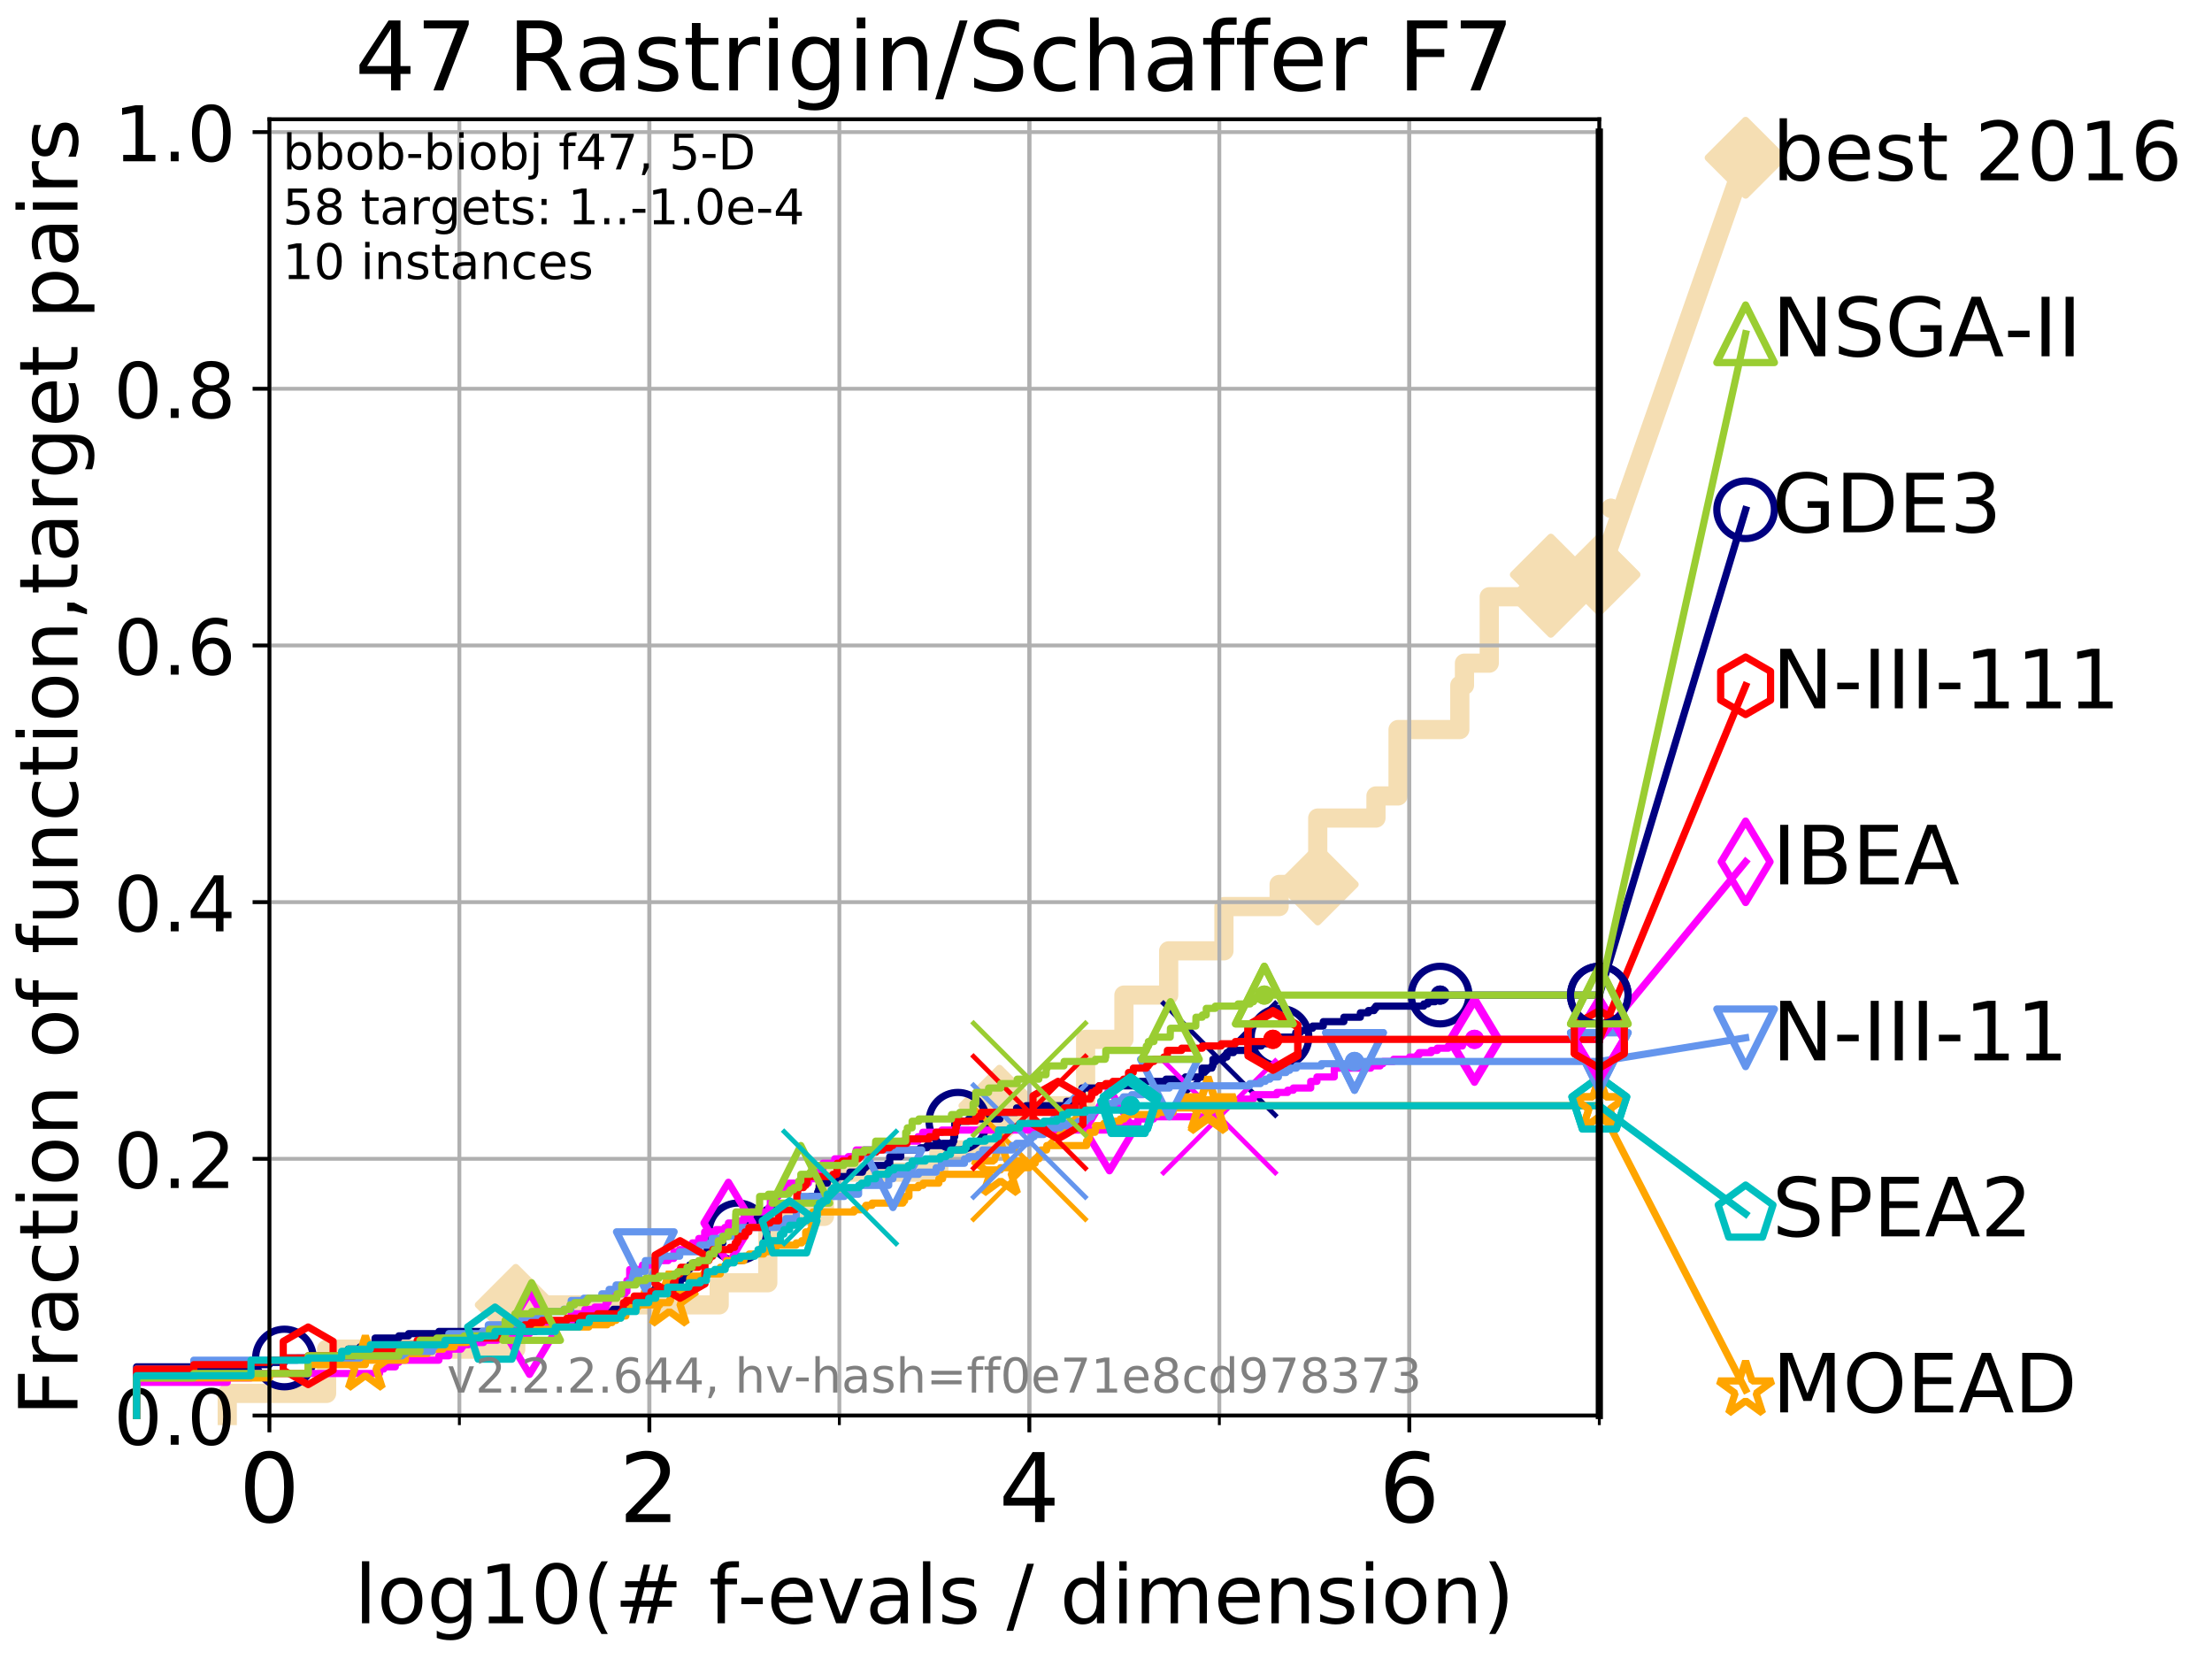 <?xml version="1.0" encoding="utf-8" standalone="no"?>
<!DOCTYPE svg PUBLIC "-//W3C//DTD SVG 1.1//EN"
  "http://www.w3.org/Graphics/SVG/1.1/DTD/svg11.dtd">
<!-- Created with matplotlib (http://matplotlib.org/) -->
<svg height="345.6pt" version="1.1" viewBox="0 0 460.8 345.6" width="460.8pt" xmlns="http://www.w3.org/2000/svg" xmlns:xlink="http://www.w3.org/1999/xlink">
 <defs>
  <style type="text/css">
*{stroke-linecap:butt;stroke-linejoin:round;}
  </style>
 </defs>
 <g id="figure_1">
  <g id="patch_1">
   <path d="M 0 345.6 
L 460.8 345.6 
L 460.8 0 
L 0 0 
z
" style="fill:#ffffff;"/>
  </g>
  <g id="axes_1">
   <g id="patch_2">
    <path d="M 56.12 294.88 
L 333.168 294.88 
L 333.168 24.84 
L 56.12 24.84 
z
" style="fill:#ffffff;"/>
   </g>
   <g id="line2d_1">
    <path d="M 47.34 294.88 
L 47.34 290.27 
L 68.034 290.27 
L 68.034 281.051 
L 107.44 281.051 
L 107.44 271.831 
L 149.816 271.831 
L 149.816 267.221 
L 159.944 267.221 
L 159.944 253.392 
L 171.743 253.392 
L 171.743 244.173 
L 195.584 244.173 
L 195.584 239.563 
L 208.198 239.563 
L 208.198 230.343 
L 226.154 230.343 
L 226.154 216.514 
L 234.136 216.514 
L 234.136 207.294 
L 243.457 207.294 
L 243.457 198.075 
L 254.969 198.075 
L 254.969 188.855 
L 266.468 188.855 
L 266.468 184.246 
L 274.509 184.246 
L 274.509 170.416 
L 286.638 170.416 
L 286.638 165.807 
L 291.241 165.807 
L 291.241 151.977 
L 304.104 151.977 
L 304.104 142.758 
L 305.076 142.758 
L 305.076 138.148 
L 310.237 138.148 
L 310.237 124.319 
L 323.066 124.319 
L 323.066 119.709 
L 333.168 119.709 
" style="fill:none;stroke:#f5deb3;stroke-linecap:square;stroke-width:4;"/>
   </g>
   <g id="line2d_2">
    <defs>
     <path d="M -0 7.778 
L 7.778 0 
L 0 -7.778 
L -7.778 -0 
z
" id="m7eebe1dbf3" style="stroke:#f5deb3;stroke-linejoin:miter;stroke-width:1.5;"/>
    </defs>
    <g>
     <use style="fill:#f5deb3;stroke:#f5deb3;stroke-linejoin:miter;stroke-width:1.5;" x="107.44" xlink:href="#m7eebe1dbf3" y="271.831"/>
     <use style="fill:#f5deb3;stroke:#f5deb3;stroke-linejoin:miter;stroke-width:1.5;" x="208.198" xlink:href="#m7eebe1dbf3" y="230.343"/>
     <use style="fill:#f5deb3;stroke:#f5deb3;stroke-linejoin:miter;stroke-width:1.5;" x="274.509" xlink:href="#m7eebe1dbf3" y="184.246"/>
     <use style="fill:#f5deb3;stroke:#f5deb3;stroke-linejoin:miter;stroke-width:1.5;" x="323.066" xlink:href="#m7eebe1dbf3" y="124.319"/>
     <use style="fill:#f5deb3;stroke:#f5deb3;stroke-linejoin:miter;stroke-width:1.5;" x="323.066" xlink:href="#m7eebe1dbf3" y="119.709"/>
     <use style="fill:#f5deb3;stroke:#f5deb3;stroke-linejoin:miter;stroke-width:1.5;" x="333.168" xlink:href="#m7eebe1dbf3" y="119.709"/>
    </g>
   </g>
   <g id="line2d_3">
    <path style="fill:none;stroke:#f5deb3;stroke-linecap:square;stroke-width:4;"/>
    <g/>
   </g>
   <g id="line2d_4">
    <path d="M 333.168 119.709 
L 363.643 32.861 
" style="fill:none;stroke:#f5deb3;stroke-linecap:square;stroke-width:4;"/>
    <g>
     <use style="fill:#f5deb3;stroke:#f5deb3;stroke-linejoin:miter;stroke-width:1.5;" x="333.168" xlink:href="#m7eebe1dbf3" y="119.709"/>
     <use style="fill:#f5deb3;stroke:#f5deb3;stroke-linejoin:miter;stroke-width:1.5;" x="363.643" xlink:href="#m7eebe1dbf3" y="32.861"/>
    </g>
   </g>
   <g id="matplotlib.axis_1">
    <g id="xtick_1">
     <g id="line2d_5">
      <path clip-path="url(#p21636b4dd0)" d="M 56.12 294.88 
L 56.12 24.84 
" style="fill:none;stroke:#b0b0b0;stroke-linecap:square;stroke-width:0.8;"/>
     </g>
     <g id="line2d_6">
      <defs>
       <path d="M 0 0 
L 0 3.5 
" id="ma99c6fc523" style="stroke:#000000;stroke-width:0.8;"/>
      </defs>
      <g>
       <use style="stroke:#000000;stroke-width:0.8;" x="56.12" xlink:href="#ma99c6fc523" y="294.88"/>
      </g>
     </g>
     <g id="text_1">
      <!-- 0 -->
      <defs>
       <path d="M 31.781 66.406 
Q 24.172 66.406 20.328 58.906 
Q 16.5 51.422 16.5 36.375 
Q 16.5 21.391 20.328 13.891 
Q 24.172 6.391 31.781 6.391 
Q 39.453 6.391 43.281 13.891 
Q 47.125 21.391 47.125 36.375 
Q 47.125 51.422 43.281 58.906 
Q 39.453 66.406 31.781 66.406 
z
M 31.781 74.219 
Q 44.047 74.219 50.516 64.516 
Q 56.984 54.828 56.984 36.375 
Q 56.984 17.969 50.516 8.266 
Q 44.047 -1.422 31.781 -1.422 
Q 19.531 -1.422 13.062 8.266 
Q 6.594 17.969 6.594 36.375 
Q 6.594 54.828 13.062 64.516 
Q 19.531 74.219 31.781 74.219 
z
" id="DejaVuSans-30"/>
      </defs>
      <g transform="translate(49.758 317.077)scale(0.2 -0.2)">
       <use xlink:href="#DejaVuSans-30"/>
      </g>
     </g>
    </g>
    <g id="xtick_2">
     <g id="line2d_7">
      <path clip-path="url(#p21636b4dd0)" d="M 135.277 294.88 
L 135.277 24.84 
" style="fill:none;stroke:#b0b0b0;stroke-linecap:square;stroke-width:0.8;"/>
     </g>
     <g id="line2d_8">
      <g>
       <use style="stroke:#000000;stroke-width:0.8;" x="135.277" xlink:href="#ma99c6fc523" y="294.88"/>
      </g>
     </g>
     <g id="text_2">
      <!-- 2 -->
      <defs>
       <path d="M 19.188 8.297 
L 53.609 8.297 
L 53.609 0 
L 7.328 0 
L 7.328 8.297 
Q 12.938 14.109 22.625 23.891 
Q 32.328 33.688 34.812 36.531 
Q 39.547 41.844 41.422 45.531 
Q 43.312 49.219 43.312 52.781 
Q 43.312 58.594 39.234 62.25 
Q 35.156 65.922 28.609 65.922 
Q 23.969 65.922 18.812 64.312 
Q 13.672 62.703 7.812 59.422 
L 7.812 69.391 
Q 13.766 71.781 18.938 73 
Q 24.125 74.219 28.422 74.219 
Q 39.75 74.219 46.484 68.547 
Q 53.219 62.891 53.219 53.422 
Q 53.219 48.922 51.531 44.891 
Q 49.859 40.875 45.406 35.406 
Q 44.188 33.984 37.641 27.219 
Q 31.109 20.453 19.188 8.297 
z
" id="DejaVuSans-32"/>
      </defs>
      <g transform="translate(128.914 317.077)scale(0.2 -0.2)">
       <use xlink:href="#DejaVuSans-32"/>
      </g>
     </g>
    </g>
    <g id="xtick_3">
     <g id="line2d_9">
      <path clip-path="url(#p21636b4dd0)" d="M 214.433 294.88 
L 214.433 24.84 
" style="fill:none;stroke:#b0b0b0;stroke-linecap:square;stroke-width:0.8;"/>
     </g>
     <g id="line2d_10">
      <g>
       <use style="stroke:#000000;stroke-width:0.8;" x="214.433" xlink:href="#ma99c6fc523" y="294.88"/>
      </g>
     </g>
     <g id="text_3">
      <!-- 4 -->
      <defs>
       <path d="M 37.797 64.312 
L 12.891 25.391 
L 37.797 25.391 
z
M 35.203 72.906 
L 47.609 72.906 
L 47.609 25.391 
L 58.016 25.391 
L 58.016 17.188 
L 47.609 17.188 
L 47.609 0 
L 37.797 0 
L 37.797 17.188 
L 4.891 17.188 
L 4.891 26.703 
z
" id="DejaVuSans-34"/>
      </defs>
      <g transform="translate(208.071 317.077)scale(0.2 -0.2)">
       <use xlink:href="#DejaVuSans-34"/>
      </g>
     </g>
    </g>
    <g id="xtick_4">
     <g id="line2d_11">
      <path clip-path="url(#p21636b4dd0)" d="M 293.59 294.88 
L 293.59 24.84 
" style="fill:none;stroke:#b0b0b0;stroke-linecap:square;stroke-width:0.8;"/>
     </g>
     <g id="line2d_12">
      <g>
       <use style="stroke:#000000;stroke-width:0.8;" x="293.59" xlink:href="#ma99c6fc523" y="294.88"/>
      </g>
     </g>
     <g id="text_4">
      <!-- 6 -->
      <defs>
       <path d="M 33.016 40.375 
Q 26.375 40.375 22.484 35.828 
Q 18.609 31.297 18.609 23.391 
Q 18.609 15.531 22.484 10.953 
Q 26.375 6.391 33.016 6.391 
Q 39.656 6.391 43.531 10.953 
Q 47.406 15.531 47.406 23.391 
Q 47.406 31.297 43.531 35.828 
Q 39.656 40.375 33.016 40.375 
z
M 52.594 71.297 
L 52.594 62.312 
Q 48.875 64.062 45.094 64.984 
Q 41.312 65.922 37.594 65.922 
Q 27.828 65.922 22.672 59.328 
Q 17.531 52.734 16.797 39.406 
Q 19.672 43.656 24.016 45.922 
Q 28.375 48.188 33.594 48.188 
Q 44.578 48.188 50.953 41.516 
Q 57.328 34.859 57.328 23.391 
Q 57.328 12.156 50.688 5.359 
Q 44.047 -1.422 33.016 -1.422 
Q 20.359 -1.422 13.672 8.266 
Q 6.984 17.969 6.984 36.375 
Q 6.984 53.656 15.188 63.938 
Q 23.391 74.219 37.203 74.219 
Q 40.922 74.219 44.703 73.484 
Q 48.484 72.75 52.594 71.297 
z
" id="DejaVuSans-36"/>
      </defs>
      <g transform="translate(287.227 317.077)scale(0.2 -0.2)">
       <use xlink:href="#DejaVuSans-36"/>
      </g>
     </g>
    </g>
    <g id="xtick_5">
     <g id="line2d_13">
      <path clip-path="url(#p21636b4dd0)" d="M 56.12 294.88 
L 56.12 24.84 
" style="fill:none;stroke:#b0b0b0;stroke-linecap:square;stroke-width:0.8;"/>
     </g>
     <g id="line2d_14">
      <defs>
       <path d="M 0 0 
L 0 2 
" id="m7392c18a5e" style="stroke:#000000;stroke-width:0.6;"/>
      </defs>
      <g>
       <use style="stroke:#000000;stroke-width:0.6;" x="56.12" xlink:href="#m7392c18a5e" y="294.88"/>
      </g>
     </g>
    </g>
    <g id="xtick_6">
     <g id="line2d_15">
      <path clip-path="url(#p21636b4dd0)" d="M 95.698 294.88 
L 95.698 24.84 
" style="fill:none;stroke:#b0b0b0;stroke-linecap:square;stroke-width:0.8;"/>
     </g>
     <g id="line2d_16">
      <g>
       <use style="stroke:#000000;stroke-width:0.6;" x="95.698" xlink:href="#m7392c18a5e" y="294.88"/>
      </g>
     </g>
    </g>
    <g id="xtick_7">
     <g id="line2d_17">
      <path clip-path="url(#p21636b4dd0)" d="M 135.277 294.88 
L 135.277 24.84 
" style="fill:none;stroke:#b0b0b0;stroke-linecap:square;stroke-width:0.8;"/>
     </g>
     <g id="line2d_18">
      <g>
       <use style="stroke:#000000;stroke-width:0.6;" x="135.277" xlink:href="#m7392c18a5e" y="294.88"/>
      </g>
     </g>
    </g>
    <g id="xtick_8">
     <g id="line2d_19">
      <path clip-path="url(#p21636b4dd0)" d="M 174.855 294.88 
L 174.855 24.84 
" style="fill:none;stroke:#b0b0b0;stroke-linecap:square;stroke-width:0.8;"/>
     </g>
     <g id="line2d_20">
      <g>
       <use style="stroke:#000000;stroke-width:0.6;" x="174.855" xlink:href="#m7392c18a5e" y="294.88"/>
      </g>
     </g>
    </g>
    <g id="xtick_9">
     <g id="line2d_21">
      <path clip-path="url(#p21636b4dd0)" d="M 214.433 294.88 
L 214.433 24.84 
" style="fill:none;stroke:#b0b0b0;stroke-linecap:square;stroke-width:0.8;"/>
     </g>
     <g id="line2d_22">
      <g>
       <use style="stroke:#000000;stroke-width:0.6;" x="214.433" xlink:href="#m7392c18a5e" y="294.88"/>
      </g>
     </g>
    </g>
    <g id="xtick_10">
     <g id="line2d_23">
      <path clip-path="url(#p21636b4dd0)" d="M 254.011 294.88 
L 254.011 24.84 
" style="fill:none;stroke:#b0b0b0;stroke-linecap:square;stroke-width:0.8;"/>
     </g>
     <g id="line2d_24">
      <g>
       <use style="stroke:#000000;stroke-width:0.6;" x="254.011" xlink:href="#m7392c18a5e" y="294.88"/>
      </g>
     </g>
    </g>
    <g id="xtick_11">
     <g id="line2d_25">
      <path clip-path="url(#p21636b4dd0)" d="M 293.59 294.88 
L 293.59 24.84 
" style="fill:none;stroke:#b0b0b0;stroke-linecap:square;stroke-width:0.8;"/>
     </g>
     <g id="line2d_26">
      <g>
       <use style="stroke:#000000;stroke-width:0.6;" x="293.59" xlink:href="#m7392c18a5e" y="294.88"/>
      </g>
     </g>
    </g>
    <g id="xtick_12">
     <g id="line2d_27">
      <path clip-path="url(#p21636b4dd0)" d="M 333.168 294.88 
L 333.168 24.84 
" style="fill:none;stroke:#b0b0b0;stroke-linecap:square;stroke-width:0.8;"/>
     </g>
     <g id="line2d_28">
      <g>
       <use style="stroke:#000000;stroke-width:0.6;" x="333.168" xlink:href="#m7392c18a5e" y="294.88"/>
      </g>
     </g>
    </g>
    <g id="text_5">
     <!-- log10(# f-evals / dimension) -->
     <defs>
      <path d="M 9.422 75.984 
L 18.406 75.984 
L 18.406 0 
L 9.422 0 
z
" id="DejaVuSans-6c"/>
      <path d="M 30.609 48.391 
Q 23.391 48.391 19.188 42.75 
Q 14.984 37.109 14.984 27.297 
Q 14.984 17.484 19.156 11.844 
Q 23.344 6.203 30.609 6.203 
Q 37.797 6.203 41.984 11.859 
Q 46.188 17.531 46.188 27.297 
Q 46.188 37.016 41.984 42.703 
Q 37.797 48.391 30.609 48.391 
z
M 30.609 56 
Q 42.328 56 49.016 48.375 
Q 55.719 40.766 55.719 27.297 
Q 55.719 13.875 49.016 6.219 
Q 42.328 -1.422 30.609 -1.422 
Q 18.844 -1.422 12.172 6.219 
Q 5.516 13.875 5.516 27.297 
Q 5.516 40.766 12.172 48.375 
Q 18.844 56 30.609 56 
z
" id="DejaVuSans-6f"/>
      <path d="M 45.406 27.984 
Q 45.406 37.75 41.375 43.109 
Q 37.359 48.484 30.078 48.484 
Q 22.859 48.484 18.828 43.109 
Q 14.797 37.75 14.797 27.984 
Q 14.797 18.266 18.828 12.891 
Q 22.859 7.516 30.078 7.516 
Q 37.359 7.516 41.375 12.891 
Q 45.406 18.266 45.406 27.984 
z
M 54.391 6.781 
Q 54.391 -7.172 48.188 -13.984 
Q 42 -20.797 29.203 -20.797 
Q 24.469 -20.797 20.266 -20.094 
Q 16.062 -19.391 12.109 -17.922 
L 12.109 -9.188 
Q 16.062 -11.328 19.922 -12.344 
Q 23.781 -13.375 27.781 -13.375 
Q 36.625 -13.375 41.016 -8.766 
Q 45.406 -4.156 45.406 5.172 
L 45.406 9.625 
Q 42.625 4.781 38.281 2.391 
Q 33.938 0 27.875 0 
Q 17.828 0 11.672 7.656 
Q 5.516 15.328 5.516 27.984 
Q 5.516 40.672 11.672 48.328 
Q 17.828 56 27.875 56 
Q 33.938 56 38.281 53.609 
Q 42.625 51.219 45.406 46.391 
L 45.406 54.688 
L 54.391 54.688 
z
" id="DejaVuSans-67"/>
      <path d="M 12.406 8.297 
L 28.516 8.297 
L 28.516 63.922 
L 10.984 60.406 
L 10.984 69.391 
L 28.422 72.906 
L 38.281 72.906 
L 38.281 8.297 
L 54.391 8.297 
L 54.391 0 
L 12.406 0 
z
" id="DejaVuSans-31"/>
      <path d="M 31 75.875 
Q 24.469 64.656 21.281 53.656 
Q 18.109 42.672 18.109 31.391 
Q 18.109 20.125 21.312 9.062 
Q 24.516 -2 31 -13.188 
L 23.188 -13.188 
Q 15.875 -1.703 12.234 9.375 
Q 8.594 20.453 8.594 31.391 
Q 8.594 42.281 12.203 53.312 
Q 15.828 64.359 23.188 75.875 
z
" id="DejaVuSans-28"/>
      <path d="M 51.125 44 
L 36.922 44 
L 32.812 27.688 
L 47.125 27.688 
z
M 43.797 71.781 
L 38.719 51.516 
L 52.984 51.516 
L 58.109 71.781 
L 65.922 71.781 
L 60.891 51.516 
L 76.125 51.516 
L 76.125 44 
L 58.984 44 
L 54.984 27.688 
L 70.516 27.688 
L 70.516 20.219 
L 53.078 20.219 
L 48 0 
L 40.188 0 
L 45.219 20.219 
L 30.906 20.219 
L 25.875 0 
L 18.016 0 
L 23.094 20.219 
L 7.719 20.219 
L 7.719 27.688 
L 24.906 27.688 
L 29 44 
L 13.281 44 
L 13.281 51.516 
L 30.906 51.516 
L 35.891 71.781 
z
" id="DejaVuSans-23"/>
      <path id="DejaVuSans-20"/>
      <path d="M 37.109 75.984 
L 37.109 68.5 
L 28.516 68.5 
Q 23.688 68.5 21.797 66.547 
Q 19.922 64.594 19.922 59.516 
L 19.922 54.688 
L 34.719 54.688 
L 34.719 47.703 
L 19.922 47.703 
L 19.922 0 
L 10.891 0 
L 10.891 47.703 
L 2.297 47.703 
L 2.297 54.688 
L 10.891 54.688 
L 10.891 58.5 
Q 10.891 67.625 15.141 71.797 
Q 19.391 75.984 28.609 75.984 
z
" id="DejaVuSans-66"/>
      <path d="M 4.891 31.391 
L 31.203 31.391 
L 31.203 23.391 
L 4.891 23.391 
z
" id="DejaVuSans-2d"/>
      <path d="M 56.203 29.594 
L 56.203 25.203 
L 14.891 25.203 
Q 15.484 15.922 20.484 11.062 
Q 25.484 6.203 34.422 6.203 
Q 39.594 6.203 44.453 7.469 
Q 49.312 8.734 54.109 11.281 
L 54.109 2.781 
Q 49.266 0.734 44.188 -0.344 
Q 39.109 -1.422 33.891 -1.422 
Q 20.797 -1.422 13.156 6.188 
Q 5.516 13.812 5.516 26.812 
Q 5.516 40.234 12.766 48.109 
Q 20.016 56 32.328 56 
Q 43.359 56 49.781 48.891 
Q 56.203 41.797 56.203 29.594 
z
M 47.219 32.234 
Q 47.125 39.594 43.094 43.984 
Q 39.062 48.391 32.422 48.391 
Q 24.906 48.391 20.391 44.141 
Q 15.875 39.891 15.188 32.172 
z
" id="DejaVuSans-65"/>
      <path d="M 2.984 54.688 
L 12.5 54.688 
L 29.594 8.797 
L 46.688 54.688 
L 56.203 54.688 
L 35.688 0 
L 23.484 0 
z
" id="DejaVuSans-76"/>
      <path d="M 34.281 27.484 
Q 23.391 27.484 19.188 25 
Q 14.984 22.516 14.984 16.5 
Q 14.984 11.719 18.141 8.906 
Q 21.297 6.109 26.703 6.109 
Q 34.188 6.109 38.703 11.406 
Q 43.219 16.703 43.219 25.484 
L 43.219 27.484 
z
M 52.203 31.203 
L 52.203 0 
L 43.219 0 
L 43.219 8.297 
Q 40.141 3.328 35.547 0.953 
Q 30.953 -1.422 24.312 -1.422 
Q 15.922 -1.422 10.953 3.297 
Q 6 8.016 6 15.922 
Q 6 25.141 12.172 29.828 
Q 18.359 34.516 30.609 34.516 
L 43.219 34.516 
L 43.219 35.406 
Q 43.219 41.609 39.141 45 
Q 35.062 48.391 27.688 48.391 
Q 23 48.391 18.547 47.266 
Q 14.109 46.141 10.016 43.891 
L 10.016 52.203 
Q 14.938 54.109 19.578 55.047 
Q 24.219 56 28.609 56 
Q 40.484 56 46.344 49.844 
Q 52.203 43.703 52.203 31.203 
z
" id="DejaVuSans-61"/>
      <path d="M 44.281 53.078 
L 44.281 44.578 
Q 40.484 46.531 36.375 47.5 
Q 32.281 48.484 27.875 48.484 
Q 21.188 48.484 17.844 46.438 
Q 14.5 44.391 14.5 40.281 
Q 14.5 37.156 16.891 35.375 
Q 19.281 33.594 26.516 31.984 
L 29.594 31.297 
Q 39.156 29.25 43.188 25.516 
Q 47.219 21.781 47.219 15.094 
Q 47.219 7.469 41.188 3.016 
Q 35.156 -1.422 24.609 -1.422 
Q 20.219 -1.422 15.453 -0.562 
Q 10.688 0.297 5.422 2 
L 5.422 11.281 
Q 10.406 8.688 15.234 7.391 
Q 20.062 6.109 24.812 6.109 
Q 31.156 6.109 34.562 8.281 
Q 37.984 10.453 37.984 14.406 
Q 37.984 18.062 35.516 20.016 
Q 33.062 21.969 24.703 23.781 
L 21.578 24.516 
Q 13.234 26.266 9.516 29.906 
Q 5.812 33.547 5.812 39.891 
Q 5.812 47.609 11.281 51.797 
Q 16.75 56 26.812 56 
Q 31.781 56 36.172 55.266 
Q 40.578 54.547 44.281 53.078 
z
" id="DejaVuSans-73"/>
      <path d="M 25.391 72.906 
L 33.688 72.906 
L 8.297 -9.281 
L 0 -9.281 
z
" id="DejaVuSans-2f"/>
      <path d="M 45.406 46.391 
L 45.406 75.984 
L 54.391 75.984 
L 54.391 0 
L 45.406 0 
L 45.406 8.203 
Q 42.578 3.328 38.25 0.953 
Q 33.938 -1.422 27.875 -1.422 
Q 17.969 -1.422 11.734 6.484 
Q 5.516 14.406 5.516 27.297 
Q 5.516 40.188 11.734 48.094 
Q 17.969 56 27.875 56 
Q 33.938 56 38.25 53.625 
Q 42.578 51.266 45.406 46.391 
z
M 14.797 27.297 
Q 14.797 17.391 18.875 11.75 
Q 22.953 6.109 30.078 6.109 
Q 37.203 6.109 41.297 11.75 
Q 45.406 17.391 45.406 27.297 
Q 45.406 37.203 41.297 42.844 
Q 37.203 48.484 30.078 48.484 
Q 22.953 48.484 18.875 42.844 
Q 14.797 37.203 14.797 27.297 
z
" id="DejaVuSans-64"/>
      <path d="M 9.422 54.688 
L 18.406 54.688 
L 18.406 0 
L 9.422 0 
z
M 9.422 75.984 
L 18.406 75.984 
L 18.406 64.594 
L 9.422 64.594 
z
" id="DejaVuSans-69"/>
      <path d="M 52 44.188 
Q 55.375 50.25 60.062 53.125 
Q 64.75 56 71.094 56 
Q 79.641 56 84.281 50.016 
Q 88.922 44.047 88.922 33.016 
L 88.922 0 
L 79.891 0 
L 79.891 32.719 
Q 79.891 40.578 77.094 44.375 
Q 74.312 48.188 68.609 48.188 
Q 61.625 48.188 57.562 43.547 
Q 53.516 38.922 53.516 30.906 
L 53.516 0 
L 44.484 0 
L 44.484 32.719 
Q 44.484 40.625 41.703 44.406 
Q 38.922 48.188 33.109 48.188 
Q 26.219 48.188 22.156 43.531 
Q 18.109 38.875 18.109 30.906 
L 18.109 0 
L 9.078 0 
L 9.078 54.688 
L 18.109 54.688 
L 18.109 46.188 
Q 21.188 51.219 25.484 53.609 
Q 29.781 56 35.688 56 
Q 41.656 56 45.828 52.969 
Q 50 49.953 52 44.188 
z
" id="DejaVuSans-6d"/>
      <path d="M 54.891 33.016 
L 54.891 0 
L 45.906 0 
L 45.906 32.719 
Q 45.906 40.484 42.875 44.328 
Q 39.844 48.188 33.797 48.188 
Q 26.516 48.188 22.312 43.547 
Q 18.109 38.922 18.109 30.906 
L 18.109 0 
L 9.078 0 
L 9.078 54.688 
L 18.109 54.688 
L 18.109 46.188 
Q 21.344 51.125 25.703 53.562 
Q 30.078 56 35.797 56 
Q 45.219 56 50.047 50.172 
Q 54.891 44.344 54.891 33.016 
z
" id="DejaVuSans-6e"/>
      <path d="M 8.016 75.875 
L 15.828 75.875 
Q 23.141 64.359 26.781 53.312 
Q 30.422 42.281 30.422 31.391 
Q 30.422 20.453 26.781 9.375 
Q 23.141 -1.703 15.828 -13.188 
L 8.016 -13.188 
Q 14.5 -2 17.703 9.062 
Q 20.906 20.125 20.906 31.391 
Q 20.906 42.672 17.703 53.656 
Q 14.5 64.656 8.016 75.875 
z
" id="DejaVuSans-29"/>
     </defs>
     <g transform="translate(73.803 338.154)scale(0.17 -0.17)">
      <use xlink:href="#DejaVuSans-6c"/>
      <use x="27.783" xlink:href="#DejaVuSans-6f"/>
      <use x="88.965" xlink:href="#DejaVuSans-67"/>
      <use x="152.441" xlink:href="#DejaVuSans-31"/>
      <use x="216.064" xlink:href="#DejaVuSans-30"/>
      <use x="279.688" xlink:href="#DejaVuSans-28"/>
      <use x="318.701" xlink:href="#DejaVuSans-23"/>
      <use x="402.49" xlink:href="#DejaVuSans-20"/>
      <use x="434.277" xlink:href="#DejaVuSans-66"/>
      <use x="469.404" xlink:href="#DejaVuSans-2d"/>
      <use x="505.488" xlink:href="#DejaVuSans-65"/>
      <use x="567.012" xlink:href="#DejaVuSans-76"/>
      <use x="626.191" xlink:href="#DejaVuSans-61"/>
      <use x="687.471" xlink:href="#DejaVuSans-6c"/>
      <use x="715.254" xlink:href="#DejaVuSans-73"/>
      <use x="767.354" xlink:href="#DejaVuSans-20"/>
      <use x="799.141" xlink:href="#DejaVuSans-2f"/>
      <use x="832.832" xlink:href="#DejaVuSans-20"/>
      <use x="864.619" xlink:href="#DejaVuSans-64"/>
      <use x="928.096" xlink:href="#DejaVuSans-69"/>
      <use x="955.879" xlink:href="#DejaVuSans-6d"/>
      <use x="1053.291" xlink:href="#DejaVuSans-65"/>
      <use x="1114.814" xlink:href="#DejaVuSans-6e"/>
      <use x="1178.193" xlink:href="#DejaVuSans-73"/>
      <use x="1230.293" xlink:href="#DejaVuSans-69"/>
      <use x="1258.076" xlink:href="#DejaVuSans-6f"/>
      <use x="1319.258" xlink:href="#DejaVuSans-6e"/>
      <use x="1382.637" xlink:href="#DejaVuSans-29"/>
     </g>
    </g>
   </g>
   <g id="matplotlib.axis_2">
    <g id="ytick_1">
     <g id="line2d_29">
      <path clip-path="url(#p21636b4dd0)" d="M 56.12 294.88 
L 333.168 294.88 
" style="fill:none;stroke:#b0b0b0;stroke-linecap:square;stroke-width:0.8;"/>
     </g>
     <g id="line2d_30">
      <defs>
       <path d="M 0 0 
L -3.5 0 
" id="m67a2f906a0" style="stroke:#000000;stroke-width:0.8;"/>
      </defs>
      <g>
       <use style="stroke:#000000;stroke-width:0.8;" x="56.12" xlink:href="#m67a2f906a0" y="294.88"/>
      </g>
     </g>
     <g id="text_6">
      <!-- 0.0 -->
      <defs>
       <path d="M 10.688 12.406 
L 21 12.406 
L 21 0 
L 10.688 0 
z
" id="DejaVuSans-2e"/>
      </defs>
      <g transform="translate(23.675 300.959)scale(0.16 -0.16)">
       <use xlink:href="#DejaVuSans-30"/>
       <use x="63.623" xlink:href="#DejaVuSans-2e"/>
       <use x="95.41" xlink:href="#DejaVuSans-30"/>
      </g>
     </g>
    </g>
    <g id="ytick_2">
     <g id="line2d_31">
      <path clip-path="url(#p21636b4dd0)" d="M 56.12 241.407 
L 333.168 241.407 
" style="fill:none;stroke:#b0b0b0;stroke-linecap:square;stroke-width:0.8;"/>
     </g>
     <g id="line2d_32">
      <g>
       <use style="stroke:#000000;stroke-width:0.8;" x="56.12" xlink:href="#m67a2f906a0" y="241.407"/>
      </g>
     </g>
     <g id="text_7">
      <!-- 0.2 -->
      <g transform="translate(23.675 247.485)scale(0.16 -0.16)">
       <use xlink:href="#DejaVuSans-30"/>
       <use x="63.623" xlink:href="#DejaVuSans-2e"/>
       <use x="95.41" xlink:href="#DejaVuSans-32"/>
      </g>
     </g>
    </g>
    <g id="ytick_3">
     <g id="line2d_33">
      <path clip-path="url(#p21636b4dd0)" d="M 56.12 187.933 
L 333.168 187.933 
" style="fill:none;stroke:#b0b0b0;stroke-linecap:square;stroke-width:0.8;"/>
     </g>
     <g id="line2d_34">
      <g>
       <use style="stroke:#000000;stroke-width:0.8;" x="56.12" xlink:href="#m67a2f906a0" y="187.933"/>
      </g>
     </g>
     <g id="text_8">
      <!-- 0.4 -->
      <g transform="translate(23.675 194.012)scale(0.16 -0.16)">
       <use xlink:href="#DejaVuSans-30"/>
       <use x="63.623" xlink:href="#DejaVuSans-2e"/>
       <use x="95.41" xlink:href="#DejaVuSans-34"/>
      </g>
     </g>
    </g>
    <g id="ytick_4">
     <g id="line2d_35">
      <path clip-path="url(#p21636b4dd0)" d="M 56.12 134.46 
L 333.168 134.46 
" style="fill:none;stroke:#b0b0b0;stroke-linecap:square;stroke-width:0.8;"/>
     </g>
     <g id="line2d_36">
      <g>
       <use style="stroke:#000000;stroke-width:0.8;" x="56.12" xlink:href="#m67a2f906a0" y="134.46"/>
      </g>
     </g>
     <g id="text_9">
      <!-- 0.6 -->
      <g transform="translate(23.675 140.539)scale(0.16 -0.16)">
       <use xlink:href="#DejaVuSans-30"/>
       <use x="63.623" xlink:href="#DejaVuSans-2e"/>
       <use x="95.41" xlink:href="#DejaVuSans-36"/>
      </g>
     </g>
    </g>
    <g id="ytick_5">
     <g id="line2d_37">
      <path clip-path="url(#p21636b4dd0)" d="M 56.12 80.987 
L 333.168 80.987 
" style="fill:none;stroke:#b0b0b0;stroke-linecap:square;stroke-width:0.8;"/>
     </g>
     <g id="line2d_38">
      <g>
       <use style="stroke:#000000;stroke-width:0.8;" x="56.12" xlink:href="#m67a2f906a0" y="80.987"/>
      </g>
     </g>
     <g id="text_10">
      <!-- 0.8 -->
      <defs>
       <path d="M 31.781 34.625 
Q 24.75 34.625 20.719 30.859 
Q 16.703 27.094 16.703 20.516 
Q 16.703 13.922 20.719 10.156 
Q 24.75 6.391 31.781 6.391 
Q 38.812 6.391 42.859 10.172 
Q 46.922 13.969 46.922 20.516 
Q 46.922 27.094 42.891 30.859 
Q 38.875 34.625 31.781 34.625 
z
M 21.922 38.812 
Q 15.578 40.375 12.031 44.719 
Q 8.5 49.078 8.5 55.328 
Q 8.5 64.062 14.719 69.141 
Q 20.953 74.219 31.781 74.219 
Q 42.672 74.219 48.875 69.141 
Q 55.078 64.062 55.078 55.328 
Q 55.078 49.078 51.531 44.719 
Q 48 40.375 41.703 38.812 
Q 48.828 37.156 52.797 32.312 
Q 56.781 27.484 56.781 20.516 
Q 56.781 9.906 50.312 4.234 
Q 43.844 -1.422 31.781 -1.422 
Q 19.734 -1.422 13.25 4.234 
Q 6.781 9.906 6.781 20.516 
Q 6.781 27.484 10.781 32.312 
Q 14.797 37.156 21.922 38.812 
z
M 18.312 54.391 
Q 18.312 48.734 21.844 45.562 
Q 25.391 42.391 31.781 42.391 
Q 38.141 42.391 41.719 45.562 
Q 45.312 48.734 45.312 54.391 
Q 45.312 60.062 41.719 63.234 
Q 38.141 66.406 31.781 66.406 
Q 25.391 66.406 21.844 63.234 
Q 18.312 60.062 18.312 54.391 
z
" id="DejaVuSans-38"/>
      </defs>
      <g transform="translate(23.675 87.066)scale(0.16 -0.16)">
       <use xlink:href="#DejaVuSans-30"/>
       <use x="63.623" xlink:href="#DejaVuSans-2e"/>
       <use x="95.41" xlink:href="#DejaVuSans-38"/>
      </g>
     </g>
    </g>
    <g id="ytick_6">
     <g id="line2d_39">
      <path clip-path="url(#p21636b4dd0)" d="M 56.12 27.514 
L 333.168 27.514 
" style="fill:none;stroke:#b0b0b0;stroke-linecap:square;stroke-width:0.8;"/>
     </g>
     <g id="line2d_40">
      <g>
       <use style="stroke:#000000;stroke-width:0.8;" x="56.12" xlink:href="#m67a2f906a0" y="27.514"/>
      </g>
     </g>
     <g id="text_11">
      <!-- 1.0 -->
      <g transform="translate(23.675 33.592)scale(0.16 -0.16)">
       <use xlink:href="#DejaVuSans-31"/>
       <use x="63.623" xlink:href="#DejaVuSans-2e"/>
       <use x="95.41" xlink:href="#DejaVuSans-30"/>
      </g>
     </g>
    </g>
    <g id="text_12">
     <!-- Fraction of function,target pairs -->
     <defs>
      <path d="M 9.812 72.906 
L 51.703 72.906 
L 51.703 64.594 
L 19.672 64.594 
L 19.672 43.109 
L 48.578 43.109 
L 48.578 34.812 
L 19.672 34.812 
L 19.672 0 
L 9.812 0 
z
" id="DejaVuSans-46"/>
      <path d="M 41.109 46.297 
Q 39.594 47.172 37.812 47.578 
Q 36.031 48 33.891 48 
Q 26.266 48 22.188 43.047 
Q 18.109 38.094 18.109 28.812 
L 18.109 0 
L 9.078 0 
L 9.078 54.688 
L 18.109 54.688 
L 18.109 46.188 
Q 20.953 51.172 25.484 53.578 
Q 30.031 56 36.531 56 
Q 37.453 56 38.578 55.875 
Q 39.703 55.766 41.062 55.516 
z
" id="DejaVuSans-72"/>
      <path d="M 48.781 52.594 
L 48.781 44.188 
Q 44.969 46.297 41.141 47.344 
Q 37.312 48.391 33.406 48.391 
Q 24.656 48.391 19.812 42.844 
Q 14.984 37.312 14.984 27.297 
Q 14.984 17.281 19.812 11.734 
Q 24.656 6.203 33.406 6.203 
Q 37.312 6.203 41.141 7.25 
Q 44.969 8.297 48.781 10.406 
L 48.781 2.094 
Q 45.016 0.344 40.984 -0.531 
Q 36.969 -1.422 32.422 -1.422 
Q 20.062 -1.422 12.781 6.344 
Q 5.516 14.109 5.516 27.297 
Q 5.516 40.672 12.859 48.328 
Q 20.219 56 33.016 56 
Q 37.156 56 41.109 55.141 
Q 45.062 54.297 48.781 52.594 
z
" id="DejaVuSans-63"/>
      <path d="M 18.312 70.219 
L 18.312 54.688 
L 36.812 54.688 
L 36.812 47.703 
L 18.312 47.703 
L 18.312 18.016 
Q 18.312 11.328 20.141 9.422 
Q 21.969 7.516 27.594 7.516 
L 36.812 7.516 
L 36.812 0 
L 27.594 0 
Q 17.188 0 13.234 3.875 
Q 9.281 7.766 9.281 18.016 
L 9.281 47.703 
L 2.688 47.703 
L 2.688 54.688 
L 9.281 54.688 
L 9.281 70.219 
z
" id="DejaVuSans-74"/>
      <path d="M 8.5 21.578 
L 8.5 54.688 
L 17.484 54.688 
L 17.484 21.922 
Q 17.484 14.156 20.5 10.266 
Q 23.531 6.391 29.594 6.391 
Q 36.859 6.391 41.078 11.031 
Q 45.312 15.672 45.312 23.688 
L 45.312 54.688 
L 54.297 54.688 
L 54.297 0 
L 45.312 0 
L 45.312 8.406 
Q 42.047 3.422 37.719 1 
Q 33.406 -1.422 27.688 -1.422 
Q 18.266 -1.422 13.375 4.438 
Q 8.5 10.297 8.5 21.578 
z
M 31.109 56 
z
" id="DejaVuSans-75"/>
      <path d="M 11.719 12.406 
L 22.016 12.406 
L 22.016 4 
L 14.016 -11.625 
L 7.719 -11.625 
L 11.719 4 
z
" id="DejaVuSans-2c"/>
      <path d="M 18.109 8.203 
L 18.109 -20.797 
L 9.078 -20.797 
L 9.078 54.688 
L 18.109 54.688 
L 18.109 46.391 
Q 20.953 51.266 25.266 53.625 
Q 29.594 56 35.594 56 
Q 45.562 56 51.781 48.094 
Q 58.016 40.188 58.016 27.297 
Q 58.016 14.406 51.781 6.484 
Q 45.562 -1.422 35.594 -1.422 
Q 29.594 -1.422 25.266 0.953 
Q 20.953 3.328 18.109 8.203 
z
M 48.688 27.297 
Q 48.688 37.203 44.609 42.844 
Q 40.531 48.484 33.406 48.484 
Q 26.266 48.484 22.188 42.844 
Q 18.109 37.203 18.109 27.297 
Q 18.109 17.391 22.188 11.75 
Q 26.266 6.109 33.406 6.109 
Q 40.531 6.109 44.609 11.75 
Q 48.688 17.391 48.688 27.297 
z
" id="DejaVuSans-70"/>
     </defs>
     <g transform="translate(16.14 294.999)rotate(-90)scale(0.17 -0.17)">
      <use xlink:href="#DejaVuSans-46"/>
      <use x="57.41" xlink:href="#DejaVuSans-72"/>
      <use x="98.523" xlink:href="#DejaVuSans-61"/>
      <use x="159.803" xlink:href="#DejaVuSans-63"/>
      <use x="214.783" xlink:href="#DejaVuSans-74"/>
      <use x="253.992" xlink:href="#DejaVuSans-69"/>
      <use x="281.775" xlink:href="#DejaVuSans-6f"/>
      <use x="342.957" xlink:href="#DejaVuSans-6e"/>
      <use x="406.336" xlink:href="#DejaVuSans-20"/>
      <use x="438.123" xlink:href="#DejaVuSans-6f"/>
      <use x="499.305" xlink:href="#DejaVuSans-66"/>
      <use x="534.51" xlink:href="#DejaVuSans-20"/>
      <use x="566.297" xlink:href="#DejaVuSans-66"/>
      <use x="601.502" xlink:href="#DejaVuSans-75"/>
      <use x="664.881" xlink:href="#DejaVuSans-6e"/>
      <use x="728.26" xlink:href="#DejaVuSans-63"/>
      <use x="783.24" xlink:href="#DejaVuSans-74"/>
      <use x="822.449" xlink:href="#DejaVuSans-69"/>
      <use x="850.232" xlink:href="#DejaVuSans-6f"/>
      <use x="911.414" xlink:href="#DejaVuSans-6e"/>
      <use x="974.793" xlink:href="#DejaVuSans-2c"/>
      <use x="1006.58" xlink:href="#DejaVuSans-74"/>
      <use x="1045.789" xlink:href="#DejaVuSans-61"/>
      <use x="1107.068" xlink:href="#DejaVuSans-72"/>
      <use x="1148.166" xlink:href="#DejaVuSans-67"/>
      <use x="1211.643" xlink:href="#DejaVuSans-65"/>
      <use x="1273.166" xlink:href="#DejaVuSans-74"/>
      <use x="1312.375" xlink:href="#DejaVuSans-20"/>
      <use x="1344.162" xlink:href="#DejaVuSans-70"/>
      <use x="1407.639" xlink:href="#DejaVuSans-61"/>
      <use x="1468.918" xlink:href="#DejaVuSans-69"/>
      <use x="1496.701" xlink:href="#DejaVuSans-72"/>
      <use x="1537.814" xlink:href="#DejaVuSans-73"/>
     </g>
    </g>
   </g>
   <g id="line2d_41">
    <defs>
     <path d="M 0 1.5 
C 0.398 1.5 0.779 1.342 1.061 1.061 
C 1.342 0.779 1.5 0.398 1.5 0 
C 1.5 -0.398 1.342 -0.779 1.061 -1.061 
C 0.779 -1.342 0.398 -1.5 0 -1.5 
C -0.398 -1.5 -0.779 -1.342 -1.061 -1.061 
C -1.342 -0.779 -1.5 -0.398 -1.5 0 
C -1.5 0.398 -1.342 0.779 -1.061 1.061 
C -0.779 1.342 -0.398 1.5 0 1.5 
z
" id="m654892b105" style="stroke:#f5deb3;"/>
    </defs>
    <g>
     <use style="fill:#f5deb3;stroke:#f5deb3;" x="335.589" xlink:href="#m654892b105" y="105.88"/>
     <use style="fill:#f5deb3;stroke:#f5deb3;" x="335.589" xlink:href="#m654892b105" y="105.88"/>
    </g>
   </g>
   <g id="line2d_42">
    <defs>
     <path d="M 0 1.5 
C 0.398 1.5 0.779 1.342 1.061 1.061 
C 1.342 0.779 1.5 0.398 1.5 0 
C 1.5 -0.398 1.342 -0.779 1.061 -1.061 
C 0.779 -1.342 0.398 -1.5 0 -1.5 
C -0.398 -1.5 -0.779 -1.342 -1.061 -1.061 
C -1.342 -0.779 -1.5 -0.398 -1.5 0 
C -1.5 0.398 -1.342 0.779 -1.061 1.061 
C -0.779 1.342 -0.398 1.5 0 1.5 
z
" id="m7d3129c96d" style="stroke:#000080;"/>
    </defs>
    <g>
     <use style="fill:#000080;stroke:#000080;" x="300.005" xlink:href="#m7d3129c96d" y="207.294"/>
     <use style="fill:#000080;stroke:#000080;" x="300.005" xlink:href="#m7d3129c96d" y="207.294"/>
    </g>
   </g>
   <g id="line2d_43">
    <path d="M 28.456 294.88 
L 28.456 284.739 
L 52.284 284.739 
L 52.284 284.278 
L 56.12 284.278 
L 56.12 283.817 
L 59.254 283.817 
L 59.254 282.895 
L 72.544 282.895 
L 72.544 281.051 
L 75.004 281.051 
L 75.004 280.59 
L 78.137 280.59 
L 78.137 278.746 
L 83.082 278.746 
L 83.082 278.285 
L 85.107 278.285 
L 85.107 277.824 
L 91.428 277.824 
L 91.428 277.363 
L 111.585 277.363 
L 111.585 275.98 
L 119.613 275.98 
L 119.613 275.519 
L 126.893 275.519 
L 126.893 275.058 
L 127.335 275.058 
L 127.335 273.214 
L 127.766 273.214 
L 127.766 272.753 
L 132.28 272.753 
L 132.28 270.909 
L 133.001 270.909 
L 133.001 270.448 
L 135.549 270.448 
L 135.549 269.987 
L 136.311 269.987 
L 136.311 268.604 
L 138.919 268.604 
L 139.029 267.221 
L 141.711 267.221 
L 141.711 266.299 
L 142.676 266.299 
L 142.676 265.838 
L 143.161 265.838 
L 143.161 264.456 
L 143.653 264.456 
L 143.653 263.534 
L 144.558 263.534 
L 144.558 263.073 
L 145.814 263.073 
L 145.814 262.612 
L 147.018 262.612 
L 147.018 261.229 
L 147.328 261.229 
L 147.328 259.385 
L 147.947 259.385 
L 147.947 258.924 
L 150.595 258.924 
L 150.595 257.541 
L 151.793 257.541 
L 151.793 257.08 
L 153.625 257.08 
L 153.719 255.697 
L 155.557 255.697 
L 155.557 255.236 
L 157.351 255.236 
L 157.351 253.853 
L 157.531 253.853 
L 157.531 253.392 
L 158.608 253.392 
L 158.608 252.931 
L 158.749 252.931 
L 158.749 252.47 
L 159.63 252.47 
L 159.63 252.009 
L 162.189 252.009 
L 162.189 251.548 
L 162.586 251.548 
L 162.586 251.087 
L 165.855 251.087 
L 165.855 250.165 
L 168.412 250.165 
L 168.412 249.704 
L 168.783 249.704 
L 168.783 249.243 
L 170.336 249.243 
L 170.336 248.321 
L 170.518 248.321 
L 170.518 247.86 
L 170.668 247.86 
L 170.668 246.938 
L 170.842 246.938 
L 170.842 246.477 
L 172.334 246.477 
L 172.334 245.556 
L 174.189 245.556 
L 174.189 245.095 
L 177.05 245.095 
L 177.05 244.173 
L 179.669 244.173 
L 179.669 243.712 
L 179.865 243.712 
L 179.865 243.251 
L 180.314 243.251 
L 180.314 242.79 
L 184.868 242.79 
L 184.868 242.329 
L 185.353 242.329 
L 185.353 240.946 
L 187.645 240.946 
L 187.645 239.563 
L 191.715 239.563 
L 191.715 239.102 
L 193.12 239.102 
L 193.12 238.641 
L 196.386 238.641 
L 196.386 238.18 
L 198.496 238.18 
L 198.496 237.719 
L 198.698 237.719 
L 198.698 236.797 
L 198.882 236.797 
L 198.882 234.031 
L 199.542 234.031 
L 199.542 233.57 
L 201.771 233.57 
L 201.771 233.109 
L 208.296 233.109 
L 208.296 231.726 
L 211.775 231.726 
L 211.775 230.804 
L 213.762 230.804 
L 213.762 230.343 
L 222.2 230.343 
L 222.2 229.421 
L 225.202 229.421 
L 225.202 228.038 
L 225.399 228.038 
L 225.399 226.655 
L 228.941 226.655 
L 228.941 226.195 
L 237.578 226.195 
L 237.578 225.273 
L 242.895 225.273 
L 242.895 224.812 
L 246.942 224.812 
L 246.942 224.351 
L 250.412 224.351 
L 250.412 222.507 
L 252.466 222.507 
L 252.466 222.046 
L 252.675 222.046 
L 252.675 220.663 
L 254.815 220.663 
L 254.815 220.202 
L 255.59 220.202 
L 255.59 219.28 
L 256.96 219.28 
L 256.96 218.819 
L 261.251 218.819 
L 261.251 217.897 
L 262.752 217.897 
L 262.752 217.436 
L 265.271 217.436 
L 265.271 216.975 
L 266.153 216.975 
L 266.153 216.514 
L 266.647 216.514 
L 266.647 216.053 
L 269.924 216.053 
L 269.924 215.131 
L 270.846 215.131 
L 270.846 214.67 
L 272.461 214.67 
L 272.461 214.209 
L 273.437 214.209 
L 273.437 213.748 
L 275.661 213.748 
L 275.661 212.826 
L 279.955 212.826 
L 279.955 211.904 
L 283.388 211.904 
L 283.388 210.982 
L 285.053 210.982 
L 285.053 210.521 
L 286.248 210.521 
L 286.248 210.06 
L 286.61 210.06 
L 286.61 209.599 
L 296.6 209.599 
L 296.6 209.138 
L 297.458 209.138 
L 297.458 208.677 
L 298.954 208.677 
L 298.954 208.216 
L 300.005 208.216 
L 300.005 207.294 
L 333.168 207.294 
L 333.168 207.294 
" style="fill:none;stroke:#000080;stroke-linecap:square;stroke-width:1.5;"/>
   </g>
   <g id="line2d_44">
    <defs>
     <path d="M 0 6 
C 1.591 6 3.117 5.368 4.243 4.243 
C 5.368 3.117 6 1.591 6 0 
C 6 -1.591 5.368 -3.117 4.243 -4.243 
C 3.117 -5.368 1.591 -6 0 -6 
C -1.591 -6 -3.117 -5.368 -4.243 -4.243 
C -5.368 -3.117 -6 -1.591 -6 0 
C -6 1.591 -5.368 3.117 -4.243 4.243 
C -3.117 5.368 -1.591 6 0 6 
z
" id="m9c864116a6" style="stroke:#000080;stroke-width:1.5;"/>
    </defs>
    <g>
     <use style="fill-opacity:0;stroke:#000080;stroke-width:1.5;" x="59.254" xlink:href="#m9c864116a6" y="282.895"/>
     <use style="fill-opacity:0;stroke:#000080;stroke-width:1.5;" x="153.719" xlink:href="#m9c864116a6" y="256.619"/>
     <use style="fill-opacity:0;stroke:#000080;stroke-width:1.5;" x="199.542" xlink:href="#m9c864116a6" y="233.57"/>
     <use style="fill-opacity:0;stroke:#000080;stroke-width:1.5;" x="266.647" xlink:href="#m9c864116a6" y="216.053"/>
     <use style="fill-opacity:0;stroke:#000080;stroke-width:1.5;" x="300.005" xlink:href="#m9c864116a6" y="207.294"/>
     <use style="fill-opacity:0;stroke:#000080;stroke-width:1.5;" x="333.168" xlink:href="#m9c864116a6" y="207.294"/>
    </g>
   </g>
   <g id="line2d_45">
    <path style="fill:none;stroke:#000080;stroke-linecap:square;stroke-width:1.5;"/>
    <g/>
   </g>
   <g id="line2d_46">
    <path clip-path="url(#p21636b4dd0)" d="M 254.011 220.663 
" style="fill:none;stroke:#000080;stroke-linecap:square;stroke-width:1.5;"/>
    <defs>
     <path d="M -12 12 
L 12 -12 
M -12 -12 
L 12 12 
" id="m56ba490e30" style="stroke:#000080;"/>
    </defs>
    <g clip-path="url(#p21636b4dd0)">
     <use style="fill:#000080;stroke:#000080;" x="254.011" xlink:href="#m56ba490e30" y="220.663"/>
    </g>
   </g>
   <g id="line2d_47">
    <defs>
     <path d="M 0 1.5 
C 0.398 1.5 0.779 1.342 1.061 1.061 
C 1.342 0.779 1.5 0.398 1.5 0 
C 1.5 -0.398 1.342 -0.779 1.061 -1.061 
C 0.779 -1.342 0.398 -1.5 0 -1.5 
C -0.398 -1.5 -0.779 -1.342 -1.061 -1.061 
C -1.342 -0.779 -1.5 -0.398 -1.5 0 
C -1.5 0.398 -1.342 0.779 -1.061 1.061 
C -0.779 1.342 -0.398 1.5 0 1.5 
z
" id="m61a3c41276" style="stroke:#ff00ff;"/>
    </defs>
    <g>
     <use style="fill:#ff00ff;stroke:#ff00ff;" x="307.164" xlink:href="#m61a3c41276" y="216.514"/>
     <use style="fill:#ff00ff;stroke:#ff00ff;" x="307.164" xlink:href="#m61a3c41276" y="216.514"/>
    </g>
   </g>
   <g id="line2d_48">
    <path d="M 28.456 294.88 
L 28.456 287.965 
L 47.34 287.965 
L 47.34 287.043 
L 52.284 287.043 
L 52.284 286.121 
L 79.067 286.121 
L 79.067 285.199 
L 79.949 285.199 
L 79.949 284.739 
L 82.351 284.739 
L 82.351 283.817 
L 83.082 283.817 
L 83.082 283.356 
L 91.428 283.356 
L 91.428 282.434 
L 93.501 282.434 
L 93.501 281.051 
L 96.039 281.051 
L 96.039 280.59 
L 96.372 280.59 
L 96.372 280.129 
L 97.646 280.129 
L 97.646 279.668 
L 100.729 279.668 
L 100.729 279.207 
L 103.561 279.207 
L 103.561 278.746 
L 105.415 278.746 
L 105.415 277.824 
L 110.311 277.824 
L 110.311 276.902 
L 112.898 276.902 
L 112.898 276.441 
L 113.88 276.441 
L 113.88 275.98 
L 118 275.98 
L 118 275.519 
L 119.003 275.519 
L 119.003 273.675 
L 121.854 273.675 
L 121.854 272.753 
L 123.904 272.753 
L 123.904 272.292 
L 126.265 272.292 
L 126.265 271.37 
L 126.667 271.37 
L 126.667 270.909 
L 126.837 270.909 
L 126.837 269.987 
L 126.949 269.987 
L 126.949 269.526 
L 130.194 269.526 
L 130.194 269.065 
L 130.605 269.065 
L 130.605 266.76 
L 131.181 266.76 
L 131.181 264.456 
L 133.843 264.456 
L 133.843 263.534 
L 136.181 263.534 
L 136.181 263.073 
L 136.915 263.073 
L 136.915 262.612 
L 139.194 262.612 
L 139.194 262.151 
L 140.384 262.151 
L 140.384 260.768 
L 141.544 260.768 
L 141.544 260.307 
L 143.42 260.307 
L 143.42 259.846 
L 144.091 259.846 
L 144.091 259.385 
L 144.214 259.385 
L 144.214 258.924 
L 145.57 258.924 
L 145.57 258.002 
L 146.791 258.002 
L 146.791 256.619 
L 149.154 256.619 
L 149.154 256.158 
L 150.999 256.158 
L 150.999 255.697 
L 151.74 255.697 
L 151.74 254.775 
L 154.263 254.775 
L 154.263 254.314 
L 155.01 254.314 
L 155.01 252.931 
L 156.453 252.931 
L 156.453 252.47 
L 160.139 252.47 
L 160.139 251.548 
L 160.476 251.548 
L 160.476 249.704 
L 161.35 249.704 
L 161.35 249.243 
L 162.095 249.243 
L 162.095 248.321 
L 163.648 248.321 
L 163.648 246.938 
L 164.39 246.938 
L 164.39 246.477 
L 168.412 246.477 
L 168.412 245.556 
L 169.965 245.556 
L 169.965 244.634 
L 170.615 244.634 
L 170.615 243.712 
L 171.427 243.712 
L 171.427 242.329 
L 173.89 242.329 
L 173.89 241.407 
L 176.704 241.407 
L 176.704 240.946 
L 178.312 240.946 
L 178.357 239.563 
L 183.28 239.563 
L 183.28 239.102 
L 184.458 239.102 
L 184.458 238.641 
L 187.959 238.641 
L 187.959 237.719 
L 191.226 237.719 
L 191.226 236.797 
L 192.22 236.797 
L 192.22 235.875 
L 196.203 235.875 
L 196.203 235.414 
L 231.124 235.414 
L 231.124 234.031 
L 237.063 234.031 
L 237.063 233.109 
L 240.301 233.109 
L 240.301 232.648 
L 254.087 232.648 
L 254.146 230.804 
L 254.453 230.804 
L 254.454 229.421 
L 258.368 229.421 
L 258.368 228.96 
L 261.107 228.96 
L 261.108 228.038 
L 265.997 228.038 
L 265.997 227.577 
L 268.243 227.577 
L 268.243 227.116 
L 269.418 227.116 
L 269.418 226.655 
L 273.044 226.655 
L 273.045 225.273 
L 274.346 225.273 
L 274.346 224.351 
L 277.953 224.351 
L 277.953 222.507 
L 285.551 222.507 
L 285.551 222.046 
L 287.524 222.046 
L 287.524 221.585 
L 288.097 221.585 
L 288.097 221.124 
L 290.314 221.124 
L 290.314 220.663 
L 293.636 220.663 
L 293.636 220.202 
L 295.27 220.202 
L 295.27 219.741 
L 295.637 219.741 
L 295.637 219.28 
L 298.135 219.28 
L 298.135 218.819 
L 299.406 218.819 
L 299.406 218.358 
L 301.698 218.358 
L 301.698 217.897 
L 304.647 217.897 
L 304.647 217.436 
L 304.861 217.436 
L 304.861 216.975 
L 307.164 216.975 
L 307.164 216.514 
L 333.168 216.514 
L 333.168 216.514 
" style="fill:none;stroke:#ff00ff;stroke-linecap:square;stroke-width:1.5;"/>
   </g>
   <g id="line2d_49">
    <defs>
     <path d="M -0 8.485 
L 5.091 0 
L 0 -8.485 
L -5.091 -0 
z
" id="mfae3b34cb1" style="stroke:#ff00ff;stroke-linejoin:miter;stroke-width:1.5;"/>
    </defs>
    <g>
     <use style="fill-opacity:0;stroke:#ff00ff;stroke-linejoin:miter;stroke-width:1.5;" x="110.311" xlink:href="#mfae3b34cb1" y="277.824"/>
     <use style="fill-opacity:0;stroke:#ff00ff;stroke-linejoin:miter;stroke-width:1.5;" x="151.74" xlink:href="#mfae3b34cb1" y="254.775"/>
     <use style="fill-opacity:0;stroke:#ff00ff;stroke-linejoin:miter;stroke-width:1.5;" x="231.124" xlink:href="#mfae3b34cb1" y="235.414"/>
     <use style="fill-opacity:0;stroke:#ff00ff;stroke-linejoin:miter;stroke-width:1.5;" x="307.164" xlink:href="#mfae3b34cb1" y="216.975"/>
     <use style="fill-opacity:0;stroke:#ff00ff;stroke-linejoin:miter;stroke-width:1.5;" x="307.164" xlink:href="#mfae3b34cb1" y="216.514"/>
     <use style="fill-opacity:0;stroke:#ff00ff;stroke-linejoin:miter;stroke-width:1.5;" x="333.168" xlink:href="#mfae3b34cb1" y="216.514"/>
    </g>
   </g>
   <g id="line2d_50">
    <path style="fill:none;stroke:#ff00ff;stroke-linecap:square;stroke-width:1.5;"/>
    <g/>
   </g>
   <g id="line2d_51">
    <path clip-path="url(#p21636b4dd0)" d="M 254.013 232.648 
" style="fill:none;stroke:#ff00ff;stroke-linecap:square;stroke-width:1.5;"/>
    <defs>
     <path d="M -12 12 
L 12 -12 
M -12 -12 
L 12 12 
" id="me34098b021" style="stroke:#ff00ff;"/>
    </defs>
    <g clip-path="url(#p21636b4dd0)">
     <use style="fill:#ff00ff;stroke:#ff00ff;" x="254.013" xlink:href="#me34098b021" y="232.648"/>
    </g>
   </g>
   <g id="line2d_52">
    <defs>
     <path d="M 0 1.5 
C 0.398 1.5 0.779 1.342 1.061 1.061 
C 1.342 0.779 1.5 0.398 1.5 0 
C 1.5 -0.398 1.342 -0.779 1.061 -1.061 
C 0.779 -1.342 0.398 -1.5 0 -1.5 
C -0.398 -1.5 -0.779 -1.342 -1.061 -1.061 
C -1.342 -0.779 -1.5 -0.398 -1.5 0 
C -1.5 0.398 -1.342 0.779 -1.061 1.061 
C -0.779 1.342 -0.398 1.5 0 1.5 
z
" id="m442cca07ca" style="stroke:#ffa500;"/>
    </defs>
    <g>
     <use style="fill:#ffa500;stroke:#ffa500;" x="251.649" xlink:href="#m442cca07ca" y="230.343"/>
     <use style="fill:#ffa500;stroke:#ffa500;" x="251.649" xlink:href="#m442cca07ca" y="230.343"/>
    </g>
   </g>
   <g id="line2d_53">
    <path d="M 28.456 294.88 
L 28.456 287.043 
L 56.12 287.043 
L 56.12 286.121 
L 64.199 286.121 
L 64.199 284.278 
L 76.113 284.278 
L 76.113 283.356 
L 84.458 283.356 
L 84.458 281.973 
L 89.069 281.973 
L 89.069 281.512 
L 90.052 281.512 
L 90.052 281.051 
L 92.287 281.051 
L 92.287 280.59 
L 94.635 280.59 
L 94.635 279.668 
L 97.337 279.668 
L 97.337 278.746 
L 98.249 278.746 
L 98.249 278.285 
L 103.342 278.285 
L 103.342 277.824 
L 103.991 277.824 
L 103.991 277.363 
L 105.219 277.363 
L 105.219 276.902 
L 116.011 276.902 
L 116.011 276.441 
L 122.661 276.441 
L 122.661 275.98 
L 126.496 275.98 
L 126.496 275.519 
L 127.498 275.519 
L 127.498 275.058 
L 128.342 275.058 
L 128.342 274.597 
L 129.195 274.597 
L 129.195 274.136 
L 130.377 274.136 
L 130.377 272.753 
L 130.605 272.753 
L 130.605 272.292 
L 132.883 272.292 
L 132.883 271.831 
L 137.438 271.831 
L 137.438 271.37 
L 139.439 271.37 
L 139.439 270.909 
L 139.68 270.909 
L 139.68 269.526 
L 142.062 269.526 
L 142.062 268.604 
L 143.505 268.604 
L 143.505 267.682 
L 143.696 267.682 
L 143.696 266.299 
L 144.235 266.299 
L 144.235 265.838 
L 146.543 265.838 
L 146.543 265.378 
L 150.05 265.378 
L 150.05 263.995 
L 151.109 263.995 
L 151.109 263.534 
L 151.353 263.534 
L 151.353 262.612 
L 154.977 262.612 
L 154.977 261.69 
L 156.067 261.69 
L 156.067 261.229 
L 159.122 261.229 
L 159.122 260.768 
L 159.952 260.768 
L 159.952 259.846 
L 161.693 259.846 
L 161.693 259.385 
L 165.855 259.385 
L 165.855 258.924 
L 167.016 258.924 
L 167.016 258.463 
L 167.842 258.463 
L 167.842 256.619 
L 168.803 256.619 
L 168.803 256.158 
L 169.079 256.158 
L 169.079 253.853 
L 169.323 253.853 
L 169.323 252.47 
L 177.908 252.47 
L 177.908 252.009 
L 180.067 252.009 
L 180.067 251.548 
L 180.381 251.548 
L 180.381 251.087 
L 181.684 251.087 
L 181.684 250.626 
L 188.094 250.626 
L 188.094 250.165 
L 188.44 250.165 
L 188.44 249.243 
L 189.348 249.243 
L 189.348 247.399 
L 191.308 247.399 
L 191.308 246.938 
L 192.299 246.938 
L 192.299 246.477 
L 195.579 246.477 
L 195.579 245.556 
L 196.36 245.556 
L 196.36 244.634 
L 204.92 244.634 
L 204.92 243.712 
L 208.431 243.712 
L 208.431 243.251 
L 214.43 243.251 
L 214.43 242.329 
L 215.654 242.329 
L 215.688 241.407 
L 216.43 241.407 
L 216.43 240.946 
L 216.618 240.946 
L 216.665 240.024 
L 216.866 240.024 
L 216.866 239.563 
L 218.026 239.563 
L 218.07 238.641 
L 226.347 238.641 
L 226.347 237.719 
L 226.62 237.719 
L 226.62 237.258 
L 226.912 237.258 
L 226.987 235.875 
L 228.112 235.875 
L 228.112 235.414 
L 228.239 235.414 
L 228.239 234.492 
L 229.946 234.492 
L 229.946 234.031 
L 231.541 234.031 
L 231.541 233.57 
L 233.359 233.57 
L 233.359 233.109 
L 234.168 233.109 
L 234.168 232.648 
L 234.602 232.648 
L 234.602 232.187 
L 241.068 232.187 
L 241.068 231.726 
L 244.376 231.726 
L 244.386 230.804 
L 251.649 230.804 
L 251.649 230.343 
L 333.168 230.343 
L 333.168 230.343 
" style="fill:none;stroke:#ffa500;stroke-linecap:square;stroke-width:1.5;"/>
   </g>
   <g id="line2d_54">
    <defs>
     <path d="M 0 -6 
L -1.347 -1.854 
L -5.706 -1.854 
L -2.18 0.708 
L -3.527 4.854 
L -0 2.292 
L 3.527 4.854 
L 2.18 0.708 
L 5.706 -1.854 
L 1.347 -1.854 
z
" id="m7155fd1b49" style="stroke:#ffa500;stroke-linejoin:bevel;stroke-width:1.5;"/>
    </defs>
    <g>
     <use style="fill-opacity:0;stroke:#ffa500;stroke-linejoin:bevel;stroke-width:1.5;" x="76.113" xlink:href="#m7155fd1b49" y="284.278"/>
     <use style="fill-opacity:0;stroke:#ffa500;stroke-linejoin:bevel;stroke-width:1.5;" x="139.439" xlink:href="#m7155fd1b49" y="270.909"/>
     <use style="fill-opacity:0;stroke:#ffa500;stroke-linejoin:bevel;stroke-width:1.5;" x="208.431" xlink:href="#m7155fd1b49" y="243.712"/>
     <use style="fill-opacity:0;stroke:#ffa500;stroke-linejoin:bevel;stroke-width:1.5;" x="251.649" xlink:href="#m7155fd1b49" y="230.804"/>
     <use style="fill-opacity:0;stroke:#ffa500;stroke-linejoin:bevel;stroke-width:1.5;" x="251.649" xlink:href="#m7155fd1b49" y="230.343"/>
     <use style="fill-opacity:0;stroke:#ffa500;stroke-linejoin:bevel;stroke-width:1.5;" x="333.168" xlink:href="#m7155fd1b49" y="230.343"/>
    </g>
   </g>
   <g id="line2d_55">
    <path style="fill:none;stroke:#ffa500;stroke-linecap:square;stroke-width:1.5;"/>
    <g/>
   </g>
   <g id="line2d_56">
    <path clip-path="url(#p21636b4dd0)" d="M 214.437 242.329 
" style="fill:none;stroke:#ffa500;stroke-linecap:square;stroke-width:1.5;"/>
    <defs>
     <path d="M -12 12 
L 12 -12 
M -12 -12 
L 12 12 
" id="mba5757df54" style="stroke:#ffa500;"/>
    </defs>
    <g clip-path="url(#p21636b4dd0)">
     <use style="fill:#ffa500;stroke:#ffa500;" x="214.437" xlink:href="#mba5757df54" y="242.329"/>
    </g>
   </g>
   <g id="line2d_57">
    <defs>
     <path d="M 0 1.5 
C 0.398 1.5 0.779 1.342 1.061 1.061 
C 1.342 0.779 1.5 0.398 1.5 0 
C 1.5 -0.398 1.342 -0.779 1.061 -1.061 
C 0.779 -1.342 0.398 -1.5 0 -1.5 
C -0.398 -1.5 -0.779 -1.342 -1.061 -1.061 
C -1.342 -0.779 -1.5 -0.398 -1.5 0 
C -1.5 0.398 -1.342 0.779 -1.061 1.061 
C -0.779 1.342 -0.398 1.5 0 1.5 
z
" id="m089b92053c" style="stroke:#6495ed;"/>
    </defs>
    <g>
     <use style="fill:#6495ed;stroke:#6495ed;" x="282.171" xlink:href="#m089b92053c" y="221.124"/>
     <use style="fill:#6495ed;stroke:#6495ed;" x="282.171" xlink:href="#m089b92053c" y="221.124"/>
    </g>
   </g>
   <g id="line2d_58">
    <path d="M 28.456 294.88 
L 28.456 285.199 
L 40.37 285.199 
L 40.37 283.356 
L 61.903 283.356 
L 61.903 282.895 
L 75.004 282.895 
L 75.004 282.434 
L 83.784 282.434 
L 83.784 281.973 
L 84.458 281.973 
L 84.458 281.512 
L 90.052 281.512 
L 90.052 280.59 
L 90.523 280.59 
L 90.523 280.129 
L 91.428 280.129 
L 91.428 279.668 
L 92.287 279.668 
L 92.287 278.746 
L 93.501 278.746 
L 93.501 277.824 
L 100.47 277.824 
L 100.47 277.363 
L 101.726 277.363 
L 101.726 275.98 
L 107.613 275.98 
L 107.613 275.058 
L 111.171 275.058 
L 111.171 274.597 
L 112.385 274.597 
L 112.385 274.136 
L 113.64 274.136 
L 113.64 273.214 
L 117.427 273.214 
L 117.427 272.753 
L 118.914 272.753 
L 119.003 270.909 
L 121.628 270.909 
L 121.628 270.448 
L 125.372 270.448 
L 125.372 269.526 
L 126.893 269.526 
L 126.893 268.604 
L 128.342 268.604 
L 128.342 267.682 
L 130.917 267.682 
L 130.917 267.221 
L 131.739 267.221 
L 131.739 265.838 
L 131.991 265.838 
L 131.991 264.917 
L 134.395 264.917 
L 134.431 262.612 
L 136.695 262.612 
L 136.695 262.151 
L 137.347 262.151 
L 137.347 261.69 
L 141.592 261.69 
L 141.592 260.768 
L 145.626 260.768 
L 145.626 259.846 
L 145.758 259.846 
L 145.758 259.385 
L 147.848 259.385 
L 147.848 258.924 
L 148.338 258.924 
L 148.338 258.002 
L 150.396 258.002 
L 150.396 257.541 
L 152.577 257.541 
L 152.577 257.08 
L 153.999 257.08 
L 153.999 256.619 
L 154.444 256.619 
L 154.444 255.697 
L 162.31 255.697 
L 162.31 254.775 
L 163.714 254.775 
L 163.714 253.853 
L 165.884 253.853 
L 165.884 251.548 
L 166.415 251.548 
L 166.415 251.087 
L 166.886 251.087 
L 166.886 249.243 
L 175.905 249.243 
L 175.905 248.782 
L 178.857 248.782 
L 178.857 246.938 
L 185.135 246.938 
L 185.135 245.556 
L 186.019 245.556 
L 186.019 244.634 
L 191.362 244.634 
L 191.362 244.173 
L 195.017 244.173 
L 195.017 243.251 
L 196.108 243.251 
L 196.108 242.329 
L 200.914 242.329 
L 200.914 241.407 
L 201.795 241.407 
L 201.795 240.946 
L 203.849 240.946 
L 203.849 240.485 
L 204.716 240.485 
L 204.716 239.563 
L 210.885 239.563 
L 210.885 238.641 
L 211.774 238.641 
L 211.774 238.18 
L 214.016 238.18 
L 214.016 237.719 
L 214.583 237.719 
L 214.583 237.258 
L 214.843 237.258 
L 214.843 236.797 
L 215.424 236.797 
L 215.424 236.336 
L 217.446 236.336 
L 217.446 234.953 
L 220.886 234.953 
L 220.886 234.492 
L 222.167 234.492 
L 222.167 234.031 
L 224.665 234.031 
L 224.665 233.57 
L 226.141 233.57 
L 226.141 233.109 
L 226.555 233.109 
L 226.555 232.648 
L 227.401 232.648 
L 227.402 231.726 
L 227.92 231.726 
L 227.92 231.265 
L 229.876 231.265 
L 229.877 230.343 
L 230.043 230.343 
L 230.043 229.882 
L 232.215 229.882 
L 232.215 229.421 
L 233.675 229.421 
L 233.675 228.96 
L 234.027 228.96 
L 234.027 228.499 
L 235.748 228.499 
L 235.748 228.038 
L 238.16 228.038 
L 238.16 227.577 
L 240.116 227.577 
L 240.116 226.655 
L 243.597 226.655 
L 243.597 226.195 
L 260.348 226.195 
L 260.348 225.734 
L 262.575 225.734 
L 262.575 225.273 
L 263.589 225.273 
L 263.589 224.812 
L 264.546 224.812 
L 264.546 224.351 
L 266.315 224.351 
L 266.315 223.429 
L 267.918 223.429 
L 267.918 222.968 
L 268.667 222.968 
L 268.667 222.507 
L 270.074 222.507 
L 270.074 222.046 
L 275.277 222.046 
L 275.277 221.585 
L 282.171 221.585 
L 282.171 221.124 
L 333.168 221.124 
L 333.168 221.124 
" style="fill:none;stroke:#6495ed;stroke-linecap:square;stroke-width:1.5;"/>
   </g>
   <g id="line2d_59">
    <defs>
     <path d="M -0 6 
L 6 -6 
L -6 -6 
z
" id="me54451c039" style="stroke:#6495ed;stroke-linejoin:miter;stroke-width:1.5;"/>
    </defs>
    <g>
     <use style="fill-opacity:0;stroke:#6495ed;stroke-linejoin:miter;stroke-width:1.5;" x="134.431" xlink:href="#me54451c039" y="262.612"/>
     <use style="fill-opacity:0;stroke:#6495ed;stroke-linejoin:miter;stroke-width:1.5;" x="186.019" xlink:href="#me54451c039" y="245.556"/>
     <use style="fill-opacity:0;stroke:#6495ed;stroke-linejoin:miter;stroke-width:1.5;" x="243.597" xlink:href="#me54451c039" y="226.655"/>
     <use style="fill-opacity:0;stroke:#6495ed;stroke-linejoin:miter;stroke-width:1.5;" x="282.171" xlink:href="#me54451c039" y="221.124"/>
     <use style="fill-opacity:0;stroke:#6495ed;stroke-linejoin:miter;stroke-width:1.5;" x="282.171" xlink:href="#me54451c039" y="221.124"/>
     <use style="fill-opacity:0;stroke:#6495ed;stroke-linejoin:miter;stroke-width:1.5;" x="333.168" xlink:href="#me54451c039" y="221.124"/>
    </g>
   </g>
   <g id="line2d_60">
    <path style="fill:none;stroke:#6495ed;stroke-linecap:square;stroke-width:1.5;"/>
    <g/>
   </g>
   <g id="line2d_61">
    <path clip-path="url(#p21636b4dd0)" d="M 214.435 237.719 
" style="fill:none;stroke:#6495ed;stroke-linecap:square;stroke-width:1.5;"/>
    <defs>
     <path d="M -12 12 
L 12 -12 
M -12 -12 
L 12 12 
" id="m31d9701757" style="stroke:#6495ed;"/>
    </defs>
    <g clip-path="url(#p21636b4dd0)">
     <use style="fill:#6495ed;stroke:#6495ed;" x="214.435" xlink:href="#m31d9701757" y="237.719"/>
    </g>
   </g>
   <g id="line2d_62">
    <defs>
     <path d="M 0 1.5 
C 0.398 1.5 0.779 1.342 1.061 1.061 
C 1.342 0.779 1.5 0.398 1.5 0 
C 1.5 -0.398 1.342 -0.779 1.061 -1.061 
C 0.779 -1.342 0.398 -1.5 0 -1.5 
C -0.398 -1.5 -0.779 -1.342 -1.061 -1.061 
C -1.342 -0.779 -1.5 -0.398 -1.5 0 
C -1.5 0.398 -1.342 0.779 -1.061 1.061 
C -0.779 1.342 -0.398 1.5 0 1.5 
z
" id="m73af97cbec" style="stroke:#ff0000;"/>
    </defs>
    <g>
     <use style="fill:#ff0000;stroke:#ff0000;" x="265.173" xlink:href="#m73af97cbec" y="216.514"/>
     <use style="fill:#ff0000;stroke:#ff0000;" x="265.173" xlink:href="#m73af97cbec" y="216.514"/>
    </g>
   </g>
   <g id="line2d_63">
    <path d="M 28.456 294.88 
L 28.456 285.199 
L 40.37 285.199 
L 40.37 284.278 
L 52.284 284.278 
L 52.284 283.817 
L 56.12 283.817 
L 56.12 283.356 
L 59.254 283.356 
L 59.254 282.895 
L 64.199 282.895 
L 64.199 282.434 
L 73.818 282.434 
L 73.818 281.512 
L 83.082 281.512 
L 83.082 280.129 
L 86.918 280.129 
L 86.918 279.207 
L 97.95 279.207 
L 97.95 278.746 
L 104.201 278.746 
L 104.201 277.363 
L 109.251 277.363 
L 109.251 275.98 
L 110.603 275.98 
L 110.603 275.519 
L 112.898 275.519 
L 112.898 275.058 
L 118.094 275.058 
L 118.094 274.597 
L 121.008 274.597 
L 121.008 274.136 
L 124.493 274.136 
L 124.493 273.675 
L 129.39 273.675 
L 129.39 273.214 
L 129.82 273.214 
L 129.867 271.37 
L 130.469 271.37 
L 130.469 270.909 
L 132.115 270.909 
L 132.115 269.987 
L 135.617 269.987 
L 135.617 269.065 
L 137.408 269.065 
L 137.408 268.604 
L 140.281 268.604 
L 140.281 267.221 
L 140.587 267.221 
L 140.663 265.838 
L 140.986 265.838 
L 140.986 265.378 
L 141.663 265.378 
L 141.663 264.456 
L 141.828 264.456 
L 141.828 263.995 
L 145.494 263.995 
L 145.494 263.534 
L 146.435 263.534 
L 146.435 262.612 
L 147.665 262.612 
L 147.665 262.151 
L 147.898 262.151 
L 147.898 261.69 
L 148.466 261.69 
L 148.466 260.307 
L 152.08 260.307 
L 152.08 259.846 
L 153.036 259.846 
L 153.036 259.385 
L 153.158 259.385 
L 153.158 258.924 
L 153.53 258.924 
L 153.53 258.463 
L 153.778 258.463 
L 153.778 257.541 
L 155.216 257.541 
L 155.216 256.619 
L 156.006 256.619 
L 156.006 255.697 
L 159.336 255.697 
L 159.336 254.775 
L 160.428 254.775 
L 160.428 254.314 
L 162.203 254.314 
L 162.203 252.009 
L 165.663 252.009 
L 165.663 251.087 
L 165.977 251.087 
L 166.011 248.321 
L 166.189 248.321 
L 166.189 247.399 
L 167.381 247.399 
L 167.381 246.938 
L 167.863 246.938 
L 167.863 246.477 
L 168.074 246.477 
L 168.074 245.095 
L 173.507 245.095 
L 173.507 244.634 
L 174.338 244.634 
L 174.406 242.329 
L 175.443 242.329 
L 175.443 241.868 
L 177.251 241.868 
L 177.251 241.407 
L 178.879 241.407 
L 178.879 240.946 
L 179.301 240.946 
L 179.301 240.024 
L 182.503 240.024 
L 182.503 239.563 
L 183.921 239.563 
L 183.921 239.102 
L 185.33 239.102 
L 185.33 238.641 
L 186.003 238.641 
L 186.003 238.18 
L 188.952 238.18 
L 188.952 237.258 
L 193.575 237.258 
L 193.575 236.797 
L 194.956 236.797 
L 194.956 235.875 
L 199.101 235.875 
L 199.101 234.953 
L 199.226 234.953 
L 199.226 233.57 
L 203.253 233.57 
L 203.253 232.648 
L 204.415 232.648 
L 204.415 231.726 
L 220.393 231.726 
L 220.393 231.265 
L 221.653 231.265 
L 221.653 230.804 
L 224.058 230.804 
L 224.067 228.96 
L 227.169 228.96 
L 227.169 228.499 
L 227.416 228.499 
L 227.418 227.577 
L 228.222 227.577 
L 228.222 227.116 
L 228.922 227.116 
L 228.931 226.195 
L 230.34 226.195 
L 230.34 225.734 
L 231.833 225.734 
L 231.833 225.273 
L 234.037 225.273 
L 234.037 224.812 
L 235.08 224.812 
L 235.091 223.429 
L 236.077 223.429 
L 236.092 222.507 
L 238.82 222.507 
L 238.82 222.046 
L 239.23 222.046 
L 239.23 221.585 
L 239.603 221.585 
L 239.603 221.124 
L 240.387 221.124 
L 240.387 220.663 
L 242.443 220.663 
L 242.443 220.202 
L 243.179 220.202 
L 243.185 218.819 
L 246.155 218.819 
L 246.155 218.358 
L 250.464 218.358 
L 250.464 217.897 
L 254.418 217.897 
L 254.418 217.436 
L 257.341 217.436 
L 257.341 216.975 
L 265.173 216.975 
L 265.173 216.514 
L 333.168 216.514 
L 333.168 216.514 
" style="fill:none;stroke:#ff0000;stroke-linecap:square;stroke-width:1.5;"/>
   </g>
   <g id="line2d_64">
    <defs>
     <path d="M 0 -6 
L -5.196 -3 
L -5.196 3 
L -0 6 
L 5.196 3 
L 5.196 -3 
z
" id="m3ec334b025" style="stroke:#ff0000;stroke-linejoin:miter;stroke-width:1.5;"/>
    </defs>
    <g>
     <use style="fill-opacity:0;stroke:#ff0000;stroke-linejoin:miter;stroke-width:1.5;" x="64.199" xlink:href="#m3ec334b025" y="282.434"/>
     <use style="fill-opacity:0;stroke:#ff0000;stroke-linejoin:miter;stroke-width:1.5;" x="141.663" xlink:href="#m3ec334b025" y="264.456"/>
     <use style="fill-opacity:0;stroke:#ff0000;stroke-linejoin:miter;stroke-width:1.5;" x="220.393" xlink:href="#m3ec334b025" y="231.265"/>
     <use style="fill-opacity:0;stroke:#ff0000;stroke-linejoin:miter;stroke-width:1.5;" x="265.173" xlink:href="#m3ec334b025" y="216.975"/>
     <use style="fill-opacity:0;stroke:#ff0000;stroke-linejoin:miter;stroke-width:1.5;" x="265.173" xlink:href="#m3ec334b025" y="216.514"/>
     <use style="fill-opacity:0;stroke:#ff0000;stroke-linejoin:miter;stroke-width:1.5;" x="333.168" xlink:href="#m3ec334b025" y="216.514"/>
    </g>
   </g>
   <g id="line2d_65">
    <path style="fill:none;stroke:#ff0000;stroke-linecap:square;stroke-width:1.5;"/>
    <g/>
   </g>
   <g id="line2d_66">
    <path clip-path="url(#p21636b4dd0)" d="M 214.45 231.726 
" style="fill:none;stroke:#ff0000;stroke-linecap:square;stroke-width:1.5;"/>
    <defs>
     <path d="M -12 12 
L 12 -12 
M -12 -12 
L 12 12 
" id="ma25f4cb7c8" style="stroke:#ff0000;"/>
    </defs>
    <g clip-path="url(#p21636b4dd0)">
     <use style="fill:#ff0000;stroke:#ff0000;" x="214.45" xlink:href="#ma25f4cb7c8" y="231.726"/>
    </g>
   </g>
   <g id="line2d_67">
    <defs>
     <path d="M 0 1.5 
C 0.398 1.5 0.779 1.342 1.061 1.061 
C 1.342 0.779 1.5 0.398 1.5 0 
C 1.5 -0.398 1.342 -0.779 1.061 -1.061 
C 0.779 -1.342 0.398 -1.5 0 -1.5 
C -0.398 -1.5 -0.779 -1.342 -1.061 -1.061 
C -1.342 -0.779 -1.5 -0.398 -1.5 0 
C -1.5 0.398 -1.342 0.779 -1.061 1.061 
C -0.779 1.342 -0.398 1.5 0 1.5 
z
" id="me69fa55f5d" style="stroke:#9acd32;"/>
    </defs>
    <g>
     <use style="fill:#9acd32;stroke:#9acd32;" x="263.38" xlink:href="#me69fa55f5d" y="207.294"/>
     <use style="fill:#9acd32;stroke:#9acd32;" x="263.38" xlink:href="#me69fa55f5d" y="207.294"/>
    </g>
   </g>
   <g id="line2d_68">
    <path d="M 28.456 294.88 
L 28.456 287.043 
L 40.37 287.043 
L 40.37 286.121 
L 64.199 286.121 
L 64.199 282.434 
L 83.082 282.434 
L 83.082 281.512 
L 87.482 281.512 
L 87.482 279.207 
L 90.981 279.207 
L 90.981 278.746 
L 96.7 278.746 
L 96.7 278.285 
L 101.966 278.285 
L 101.966 276.902 
L 105.219 276.902 
L 105.219 275.058 
L 106.549 275.058 
L 106.549 274.597 
L 107.265 274.597 
L 107.265 273.675 
L 110.746 273.675 
L 110.746 273.214 
L 117.524 273.214 
L 117.524 272.753 
L 118.735 272.753 
L 118.735 271.831 
L 119.698 271.831 
L 119.698 271.37 
L 122.152 271.37 
L 122.152 270.909 
L 122.517 270.909 
L 122.517 270.448 
L 128.495 270.448 
L 128.546 269.526 
L 129.486 269.526 
L 129.534 267.682 
L 132.483 267.682 
L 132.483 267.221 
L 132.724 267.221 
L 132.724 266.76 
L 134.503 266.76 
L 134.503 266.299 
L 137.255 266.299 
L 137.255 265.838 
L 140.435 265.838 
L 140.435 265.378 
L 141.182 265.378 
L 141.182 264.917 
L 143.117 264.917 
L 143.117 263.995 
L 144.194 263.995 
L 144.194 263.073 
L 145.532 263.073 
L 145.532 262.612 
L 147.548 262.612 
L 147.548 262.151 
L 147.766 262.151 
L 147.766 261.229 
L 148.798 261.229 
L 148.798 260.307 
L 149.623 260.307 
L 149.623 258.463 
L 150.595 258.463 
L 150.595 257.541 
L 151.674 257.541 
L 151.674 256.619 
L 153.182 256.619 
L 153.266 252.931 
L 153.303 252.931 
L 153.303 252.47 
L 158.042 252.47 
L 158.042 251.548 
L 158.241 251.548 
L 158.241 249.243 
L 160.058 249.243 
L 160.058 248.782 
L 164.327 248.782 
L 164.327 248.321 
L 164.641 248.321 
L 164.641 247.86 
L 165.379 247.86 
L 165.379 247.399 
L 166.387 247.399 
L 166.387 246.016 
L 166.826 246.016 
L 166.826 244.634 
L 168.773 244.634 
L 168.773 244.173 
L 169.05 244.173 
L 169.05 243.712 
L 169.237 243.712 
L 169.237 242.79 
L 175.769 242.79 
L 175.769 242.329 
L 178.111 242.329 
L 178.208 240.024 
L 179.995 240.024 
L 179.995 239.563 
L 182.317 239.563 
L 182.423 237.719 
L 188.674 237.719 
L 188.674 235.875 
L 189.008 235.875 
L 189.008 234.953 
L 190.007 234.953 
L 190.007 233.57 
L 191.413 233.57 
L 191.413 233.109 
L 198.213 233.109 
L 198.213 232.187 
L 199.926 232.187 
L 199.926 231.726 
L 202.706 231.726 
L 202.706 229.882 
L 203.277 229.882 
L 203.277 227.577 
L 205.946 227.577 
L 205.946 226.655 
L 208.472 226.655 
L 208.472 225.734 
L 211.91 225.734 
L 211.91 224.812 
L 216.41 224.812 
L 216.419 223.89 
L 217.907 223.89 
L 217.967 222.507 
L 218.17 222.507 
L 218.17 222.046 
L 221.639 222.046 
L 221.677 221.124 
L 228.189 221.124 
L 228.189 220.663 
L 230.238 220.663 
L 230.238 220.202 
L 230.351 220.202 
L 230.357 218.819 
L 238.793 218.819 
L 238.798 217.897 
L 239.221 217.897 
L 239.221 216.975 
L 240.388 216.975 
L 240.394 216.053 
L 243.769 216.053 
L 243.829 214.209 
L 246.644 214.209 
L 246.644 213.748 
L 249.102 213.748 
L 249.14 211.904 
L 250.451 211.904 
L 250.451 211.443 
L 251.28 211.443 
L 251.288 210.06 
L 253.162 210.06 
L 253.162 209.599 
L 257.894 209.599 
L 257.894 209.138 
L 260.445 209.138 
L 260.445 208.677 
L 261.141 208.677 
L 261.141 208.216 
L 261.573 208.216 
L 261.573 207.755 
L 263.38 207.755 
L 263.38 207.294 
L 333.168 207.294 
L 333.168 207.294 
" style="fill:none;stroke:#9acd32;stroke-linecap:square;stroke-width:1.5;"/>
   </g>
   <g id="line2d_69">
    <defs>
     <path d="M 0 -6 
L -6 6 
L 6 6 
z
" id="m61df1c32eb" style="stroke:#9acd32;stroke-linejoin:miter;stroke-width:1.5;"/>
    </defs>
    <g>
     <use style="fill-opacity:0;stroke:#9acd32;stroke-linejoin:miter;stroke-width:1.5;" x="110.746" xlink:href="#m61df1c32eb" y="273.214"/>
     <use style="fill-opacity:0;stroke:#9acd32;stroke-linejoin:miter;stroke-width:1.5;" x="166.826" xlink:href="#m61df1c32eb" y="244.634"/>
     <use style="fill-opacity:0;stroke:#9acd32;stroke-linejoin:miter;stroke-width:1.5;" x="243.829" xlink:href="#m61df1c32eb" y="214.67"/>
     <use style="fill-opacity:0;stroke:#9acd32;stroke-linejoin:miter;stroke-width:1.5;" x="263.38" xlink:href="#m61df1c32eb" y="207.294"/>
     <use style="fill-opacity:0;stroke:#9acd32;stroke-linejoin:miter;stroke-width:1.5;" x="263.38" xlink:href="#m61df1c32eb" y="207.294"/>
     <use style="fill-opacity:0;stroke:#9acd32;stroke-linejoin:miter;stroke-width:1.5;" x="333.168" xlink:href="#m61df1c32eb" y="207.294"/>
    </g>
   </g>
   <g id="line2d_70">
    <path style="fill:none;stroke:#9acd32;stroke-linecap:square;stroke-width:1.5;"/>
    <g/>
   </g>
   <g id="line2d_71">
    <path clip-path="url(#p21636b4dd0)" d="M 214.459 224.812 
" style="fill:none;stroke:#9acd32;stroke-linecap:square;stroke-width:1.5;"/>
    <defs>
     <path d="M -12 12 
L 12 -12 
M -12 -12 
L 12 12 
" id="m2e10058535" style="stroke:#9acd32;"/>
    </defs>
    <g clip-path="url(#p21636b4dd0)">
     <use style="fill:#9acd32;stroke:#9acd32;" x="214.459" xlink:href="#m2e10058535" y="224.812"/>
    </g>
   </g>
   <g id="line2d_72">
    <defs>
     <path d="M 0 1.5 
C 0.398 1.5 0.779 1.342 1.061 1.061 
C 1.342 0.779 1.5 0.398 1.5 0 
C 1.5 -0.398 1.342 -0.779 1.061 -1.061 
C 0.779 -1.342 0.398 -1.5 0 -1.5 
C -0.398 -1.5 -0.779 -1.342 -1.061 -1.061 
C -1.342 -0.779 -1.5 -0.398 -1.5 0 
C -1.5 0.398 -1.342 0.779 -1.061 1.061 
C -0.779 1.342 -0.398 1.5 0 1.5 
z
" id="m64bc50ffd6" style="stroke:#00bfbf;"/>
    </defs>
    <g>
     <use style="fill:#00bfbf;stroke:#00bfbf;" x="235.52" xlink:href="#m64bc50ffd6" y="230.343"/>
     <use style="fill:#00bfbf;stroke:#00bfbf;" x="235.52" xlink:href="#m64bc50ffd6" y="230.343"/>
    </g>
   </g>
   <g id="line2d_73">
    <path d="M 28.456 294.88 
L 28.456 286.582 
L 52.284 286.582 
L 52.284 283.356 
L 64.199 283.356 
L 64.199 282.895 
L 71.168 282.895 
L 71.168 281.512 
L 72.544 281.512 
L 72.544 281.051 
L 77.155 281.051 
L 77.155 280.129 
L 92.701 280.129 
L 92.701 279.207 
L 98.249 279.207 
L 98.249 278.746 
L 100.208 278.746 
L 100.208 278.285 
L 103.12 278.285 
L 103.12 277.363 
L 115.691 277.363 
L 115.691 276.441 
L 120.69 276.441 
L 120.69 275.519 
L 122.732 275.519 
L 122.732 274.597 
L 129.341 274.597 
L 129.341 273.675 
L 129.82 273.675 
L 129.82 273.214 
L 132.483 273.214 
L 132.483 271.37 
L 135.139 271.37 
L 135.139 270.448 
L 136.599 270.448 
L 136.599 269.526 
L 139.057 269.526 
L 139.057 268.143 
L 143.505 268.143 
L 143.505 267.221 
L 145.906 267.221 
L 145.906 266.76 
L 147.156 266.76 
L 147.156 265.838 
L 147.328 265.838 
L 147.328 264.917 
L 148.907 264.917 
L 148.907 264.456 
L 151.068 264.456 
L 151.068 263.534 
L 151.434 263.534 
L 151.434 263.073 
L 152.95 263.073 
L 152.95 262.151 
L 154.195 262.151 
L 154.195 261.69 
L 157.237 261.69 
L 157.237 261.229 
L 157.913 261.229 
L 157.913 260.307 
L 158.906 260.307 
L 158.906 258.924 
L 160.539 258.924 
L 160.539 258.463 
L 162.593 258.463 
L 162.593 257.08 
L 163.301 257.08 
L 163.301 256.158 
L 164.497 256.158 
L 164.497 255.236 
L 166.644 255.236 
L 166.644 254.314 
L 168.048 254.314 
L 168.048 253.853 
L 168.968 253.853 
L 168.968 253.392 
L 170.241 253.392 
L 170.241 251.548 
L 170.72 251.548 
L 170.72 250.626 
L 171.435 250.626 
L 171.435 250.165 
L 172.31 250.165 
L 172.31 248.782 
L 173.15 248.782 
L 173.15 247.86 
L 173.611 247.86 
L 173.611 247.399 
L 178.928 247.399 
L 178.928 246.938 
L 179.467 246.938 
L 179.467 246.477 
L 180.69 246.477 
L 180.748 245.556 
L 182.414 245.556 
L 182.419 244.634 
L 184.935 244.634 
L 184.935 244.173 
L 185.252 244.173 
L 185.252 243.712 
L 186.237 243.712 
L 186.237 243.251 
L 189.191 243.251 
L 189.191 242.79 
L 190 242.79 
L 190.03 241.868 
L 192.77 241.868 
L 192.77 241.407 
L 195.885 241.407 
L 195.885 240.946 
L 197.098 240.946 
L 197.098 240.485 
L 198.007 240.485 
L 198.022 239.563 
L 200.997 239.563 
L 200.997 239.102 
L 201.296 239.102 
L 201.301 238.18 
L 202.024 238.18 
L 202.024 237.719 
L 205.261 237.719 
L 205.261 237.258 
L 207.28 237.258 
L 207.28 236.797 
L 207.984 236.797 
L 207.991 235.414 
L 210.338 235.414 
L 210.338 234.953 
L 212.398 234.953 
L 212.416 234.031 
L 217.45 234.031 
L 217.45 233.57 
L 220.137 233.57 
L 220.137 233.109 
L 221.34 233.109 
L 221.342 232.187 
L 222.459 232.187 
L 222.459 231.726 
L 226.088 231.726 
L 226.088 231.265 
L 235.005 231.265 
L 235.005 230.804 
L 235.52 230.804 
L 235.52 230.343 
L 333.168 230.343 
L 333.168 230.343 
" style="fill:none;stroke:#00bfbf;stroke-linecap:square;stroke-width:1.5;"/>
   </g>
   <g id="line2d_74">
    <defs>
     <path d="M 0 -6 
L -5.706 -1.854 
L -3.527 4.854 
L 3.527 4.854 
L 5.706 -1.854 
z
" id="md8618ef5fe" style="stroke:#00bfbf;stroke-linejoin:miter;stroke-width:1.5;"/>
    </defs>
    <g>
     <use style="fill-opacity:0;stroke:#00bfbf;stroke-linejoin:miter;stroke-width:1.5;" x="103.12" xlink:href="#md8618ef5fe" y="278.285"/>
     <use style="fill-opacity:0;stroke:#00bfbf;stroke-linejoin:miter;stroke-width:1.5;" x="164.497" xlink:href="#md8618ef5fe" y="256.158"/>
     <use style="fill-opacity:0;stroke:#00bfbf;stroke-linejoin:miter;stroke-width:1.5;" x="235.005" xlink:href="#md8618ef5fe" y="231.265"/>
     <use style="fill-opacity:0;stroke:#00bfbf;stroke-linejoin:miter;stroke-width:1.5;" x="235.52" xlink:href="#md8618ef5fe" y="230.343"/>
     <use style="fill-opacity:0;stroke:#00bfbf;stroke-linejoin:miter;stroke-width:1.5;" x="235.52" xlink:href="#md8618ef5fe" y="230.343"/>
     <use style="fill-opacity:0;stroke:#00bfbf;stroke-linejoin:miter;stroke-width:1.5;" x="333.168" xlink:href="#md8618ef5fe" y="230.343"/>
    </g>
   </g>
   <g id="line2d_75">
    <path style="fill:none;stroke:#00bfbf;stroke-linecap:square;stroke-width:1.5;"/>
    <g/>
   </g>
   <g id="line2d_76">
    <path clip-path="url(#p21636b4dd0)" d="M 175.005 247.399 
" style="fill:none;stroke:#00bfbf;stroke-linecap:square;stroke-width:1.5;"/>
    <defs>
     <path d="M -12 12 
L 12 -12 
M -12 -12 
L 12 12 
" id="m9e2976b205" style="stroke:#00bfbf;"/>
    </defs>
    <g clip-path="url(#p21636b4dd0)">
     <use style="fill:#00bfbf;stroke:#00bfbf;" x="175.005" xlink:href="#m9e2976b205" y="247.399"/>
    </g>
   </g>
   <g id="line2d_77">
    <path d="M 333.168 230.343 
L 363.643 289.533 
" style="fill:none;stroke:#ffa500;stroke-linecap:square;stroke-width:1.5;"/>
    <g>
     <use style="fill-opacity:0;stroke:#ffa500;stroke-linejoin:bevel;stroke-width:1.5;" x="333.168" xlink:href="#m7155fd1b49" y="230.343"/>
     <use style="fill-opacity:0;stroke:#ffa500;stroke-linejoin:bevel;stroke-width:1.5;" x="363.643" xlink:href="#m7155fd1b49" y="289.533"/>
    </g>
   </g>
   <g id="line2d_78">
    <path d="M 333.168 230.343 
L 363.643 252.865 
" style="fill:none;stroke:#00bfbf;stroke-linecap:square;stroke-width:1.5;"/>
    <g>
     <use style="fill-opacity:0;stroke:#00bfbf;stroke-linejoin:miter;stroke-width:1.5;" x="333.168" xlink:href="#md8618ef5fe" y="230.343"/>
     <use style="fill-opacity:0;stroke:#00bfbf;stroke-linejoin:miter;stroke-width:1.5;" x="363.643" xlink:href="#md8618ef5fe" y="252.865"/>
    </g>
   </g>
   <g id="line2d_79">
    <path d="M 333.168 221.124 
L 363.643 216.198 
" style="fill:none;stroke:#6495ed;stroke-linecap:square;stroke-width:1.5;"/>
    <g>
     <use style="fill-opacity:0;stroke:#6495ed;stroke-linejoin:miter;stroke-width:1.5;" x="333.168" xlink:href="#me54451c039" y="221.124"/>
     <use style="fill-opacity:0;stroke:#6495ed;stroke-linejoin:miter;stroke-width:1.5;" x="363.643" xlink:href="#me54451c039" y="216.198"/>
    </g>
   </g>
   <g id="line2d_80">
    <path d="M 333.168 216.514 
L 363.643 179.531 
" style="fill:none;stroke:#ff00ff;stroke-linecap:square;stroke-width:1.5;"/>
    <g>
     <use style="fill-opacity:0;stroke:#ff00ff;stroke-linejoin:miter;stroke-width:1.5;" x="333.168" xlink:href="#mfae3b34cb1" y="216.514"/>
     <use style="fill-opacity:0;stroke:#ff00ff;stroke-linejoin:miter;stroke-width:1.5;" x="363.643" xlink:href="#mfae3b34cb1" y="179.531"/>
    </g>
   </g>
   <g id="line2d_81">
    <path d="M 333.168 216.514 
L 363.643 142.863 
" style="fill:none;stroke:#ff0000;stroke-linecap:square;stroke-width:1.5;"/>
    <g>
     <use style="fill-opacity:0;stroke:#ff0000;stroke-linejoin:miter;stroke-width:1.5;" x="333.168" xlink:href="#m3ec334b025" y="216.514"/>
     <use style="fill-opacity:0;stroke:#ff0000;stroke-linejoin:miter;stroke-width:1.5;" x="363.643" xlink:href="#m3ec334b025" y="142.863"/>
    </g>
   </g>
   <g id="line2d_82">
    <path d="M 333.168 207.294 
L 363.643 106.196 
" style="fill:none;stroke:#000080;stroke-linecap:square;stroke-width:1.5;"/>
    <g>
     <use style="fill-opacity:0;stroke:#000080;stroke-width:1.5;" x="333.168" xlink:href="#m9c864116a6" y="207.294"/>
     <use style="fill-opacity:0;stroke:#000080;stroke-width:1.5;" x="363.643" xlink:href="#m9c864116a6" y="106.196"/>
    </g>
   </g>
   <g id="line2d_83">
    <path d="M 333.168 207.294 
L 363.643 69.528 
" style="fill:none;stroke:#9acd32;stroke-linecap:square;stroke-width:1.5;"/>
    <g>
     <use style="fill-opacity:0;stroke:#9acd32;stroke-linejoin:miter;stroke-width:1.5;" x="333.168" xlink:href="#m61df1c32eb" y="207.294"/>
     <use style="fill-opacity:0;stroke:#9acd32;stroke-linejoin:miter;stroke-width:1.5;" x="363.643" xlink:href="#m61df1c32eb" y="69.528"/>
    </g>
   </g>
   <g id="line2d_84">
    <path d="M 333.168 294.88 
L 333.168 27.514 
" style="fill:none;stroke:#000000;stroke-linecap:square;stroke-width:1.5;"/>
   </g>
   <g id="patch_3">
    <path d="M 56.12 294.88 
L 56.12 24.84 
" style="fill:none;stroke:#000000;stroke-linecap:square;stroke-linejoin:miter;stroke-width:0.8;"/>
   </g>
   <g id="patch_4">
    <path d="M 333.168 294.88 
L 333.168 24.84 
" style="fill:none;stroke:#000000;stroke-linecap:square;stroke-linejoin:miter;stroke-width:0.8;"/>
   </g>
   <g id="patch_5">
    <path d="M 56.12 294.88 
L 333.168 294.88 
" style="fill:none;stroke:#000000;stroke-linecap:square;stroke-linejoin:miter;stroke-width:0.8;"/>
   </g>
   <g id="patch_6">
    <path d="M 56.12 24.84 
L 333.168 24.84 
" style="fill:none;stroke:#000000;stroke-linecap:square;stroke-linejoin:miter;stroke-width:0.8;"/>
   </g>
   <g id="text_13">
    <!-- MOEAD -->
    <defs>
     <path d="M 9.812 72.906 
L 24.516 72.906 
L 43.109 23.297 
L 61.812 72.906 
L 76.516 72.906 
L 76.516 0 
L 66.891 0 
L 66.891 64.016 
L 48.094 14.016 
L 38.188 14.016 
L 19.391 64.016 
L 19.391 0 
L 9.812 0 
z
" id="DejaVuSans-4d"/>
     <path d="M 39.406 66.219 
Q 28.656 66.219 22.328 58.203 
Q 16.016 50.203 16.016 36.375 
Q 16.016 22.609 22.328 14.594 
Q 28.656 6.594 39.406 6.594 
Q 50.141 6.594 56.422 14.594 
Q 62.703 22.609 62.703 36.375 
Q 62.703 50.203 56.422 58.203 
Q 50.141 66.219 39.406 66.219 
z
M 39.406 74.219 
Q 54.734 74.219 63.906 63.938 
Q 73.094 53.656 73.094 36.375 
Q 73.094 19.141 63.906 8.859 
Q 54.734 -1.422 39.406 -1.422 
Q 24.031 -1.422 14.812 8.828 
Q 5.609 19.094 5.609 36.375 
Q 5.609 53.656 14.812 63.938 
Q 24.031 74.219 39.406 74.219 
z
" id="DejaVuSans-4f"/>
     <path d="M 9.812 72.906 
L 55.906 72.906 
L 55.906 64.594 
L 19.672 64.594 
L 19.672 43.016 
L 54.391 43.016 
L 54.391 34.719 
L 19.672 34.719 
L 19.672 8.297 
L 56.781 8.297 
L 56.781 0 
L 9.812 0 
z
" id="DejaVuSans-45"/>
     <path d="M 34.188 63.188 
L 20.797 26.906 
L 47.609 26.906 
z
M 28.609 72.906 
L 39.797 72.906 
L 67.578 0 
L 57.328 0 
L 50.688 18.703 
L 17.828 18.703 
L 11.188 0 
L 0.781 0 
z
" id="DejaVuSans-41"/>
     <path d="M 19.672 64.797 
L 19.672 8.109 
L 31.594 8.109 
Q 46.688 8.109 53.688 14.938 
Q 60.688 21.781 60.688 36.531 
Q 60.688 51.172 53.688 57.984 
Q 46.688 64.797 31.594 64.797 
z
M 9.812 72.906 
L 30.078 72.906 
Q 51.266 72.906 61.172 64.094 
Q 71.094 55.281 71.094 36.531 
Q 71.094 17.672 61.125 8.828 
Q 51.172 0 30.078 0 
L 9.812 0 
z
" id="DejaVuSans-44"/>
    </defs>
    <g transform="translate(369.184 294.224)scale(0.17 -0.17)">
     <use xlink:href="#DejaVuSans-4d"/>
     <use x="86.279" xlink:href="#DejaVuSans-4f"/>
     <use x="164.99" xlink:href="#DejaVuSans-45"/>
     <use x="228.174" xlink:href="#DejaVuSans-41"/>
     <use x="296.582" xlink:href="#DejaVuSans-44"/>
    </g>
   </g>
   <g id="text_14">
    <!-- SPEA2 -->
    <defs>
     <path d="M 53.516 70.516 
L 53.516 60.891 
Q 47.906 63.578 42.922 64.891 
Q 37.938 66.219 33.297 66.219 
Q 25.25 66.219 20.875 63.094 
Q 16.5 59.969 16.5 54.203 
Q 16.5 49.359 19.406 46.891 
Q 22.312 44.438 30.422 42.922 
L 36.375 41.703 
Q 47.406 39.594 52.656 34.297 
Q 57.906 29 57.906 20.125 
Q 57.906 9.516 50.797 4.047 
Q 43.703 -1.422 29.984 -1.422 
Q 24.812 -1.422 18.969 -0.25 
Q 13.141 0.922 6.891 3.219 
L 6.891 13.375 
Q 12.891 10.016 18.656 8.297 
Q 24.422 6.594 29.984 6.594 
Q 38.422 6.594 43.016 9.906 
Q 47.609 13.234 47.609 19.391 
Q 47.609 24.75 44.312 27.781 
Q 41.016 30.812 33.5 32.328 
L 27.484 33.5 
Q 16.453 35.688 11.516 40.375 
Q 6.594 45.062 6.594 53.422 
Q 6.594 63.094 13.406 68.656 
Q 20.219 74.219 32.172 74.219 
Q 37.312 74.219 42.625 73.281 
Q 47.953 72.359 53.516 70.516 
z
" id="DejaVuSans-53"/>
     <path d="M 19.672 64.797 
L 19.672 37.406 
L 32.078 37.406 
Q 38.969 37.406 42.719 40.969 
Q 46.484 44.531 46.484 51.125 
Q 46.484 57.672 42.719 61.234 
Q 38.969 64.797 32.078 64.797 
z
M 9.812 72.906 
L 32.078 72.906 
Q 44.344 72.906 50.609 67.359 
Q 56.891 61.812 56.891 51.125 
Q 56.891 40.328 50.609 34.812 
Q 44.344 29.297 32.078 29.297 
L 19.672 29.297 
L 19.672 0 
L 9.812 0 
z
" id="DejaVuSans-50"/>
    </defs>
    <g transform="translate(369.184 257.556)scale(0.17 -0.17)">
     <use xlink:href="#DejaVuSans-53"/>
     <use x="63.477" xlink:href="#DejaVuSans-50"/>
     <use x="123.779" xlink:href="#DejaVuSans-45"/>
     <use x="186.963" xlink:href="#DejaVuSans-41"/>
     <use x="255.371" xlink:href="#DejaVuSans-32"/>
    </g>
   </g>
   <g id="text_15">
    <!-- N-III-11 -->
    <defs>
     <path d="M 9.812 72.906 
L 23.094 72.906 
L 55.422 11.922 
L 55.422 72.906 
L 64.984 72.906 
L 64.984 0 
L 51.703 0 
L 19.391 60.984 
L 19.391 0 
L 9.812 0 
z
" id="DejaVuSans-4e"/>
     <path d="M 9.812 72.906 
L 19.672 72.906 
L 19.672 0 
L 9.812 0 
z
" id="DejaVuSans-49"/>
    </defs>
    <g transform="translate(369.184 220.889)scale(0.17 -0.17)">
     <use xlink:href="#DejaVuSans-4e"/>
     <use x="74.805" xlink:href="#DejaVuSans-2d"/>
     <use x="110.889" xlink:href="#DejaVuSans-49"/>
     <use x="140.381" xlink:href="#DejaVuSans-49"/>
     <use x="169.873" xlink:href="#DejaVuSans-49"/>
     <use x="199.365" xlink:href="#DejaVuSans-2d"/>
     <use x="235.449" xlink:href="#DejaVuSans-31"/>
     <use x="299.072" xlink:href="#DejaVuSans-31"/>
    </g>
   </g>
   <g id="text_16">
    <!-- IBEA -->
    <defs>
     <path d="M 19.672 34.812 
L 19.672 8.109 
L 35.5 8.109 
Q 43.453 8.109 47.281 11.406 
Q 51.125 14.703 51.125 21.484 
Q 51.125 28.328 47.281 31.562 
Q 43.453 34.812 35.5 34.812 
z
M 19.672 64.797 
L 19.672 42.828 
L 34.281 42.828 
Q 41.5 42.828 45.031 45.531 
Q 48.578 48.25 48.578 53.812 
Q 48.578 59.328 45.031 62.062 
Q 41.5 64.797 34.281 64.797 
z
M 9.812 72.906 
L 35.016 72.906 
Q 46.297 72.906 52.391 68.219 
Q 58.5 63.531 58.5 54.891 
Q 58.5 48.188 55.375 44.234 
Q 52.25 40.281 46.188 39.312 
Q 53.469 37.75 57.5 32.781 
Q 61.531 27.828 61.531 20.406 
Q 61.531 10.641 54.891 5.312 
Q 48.25 0 35.984 0 
L 9.812 0 
z
" id="DejaVuSans-42"/>
    </defs>
    <g transform="translate(369.184 184.221)scale(0.17 -0.17)">
     <use xlink:href="#DejaVuSans-49"/>
     <use x="29.492" xlink:href="#DejaVuSans-42"/>
     <use x="98.096" xlink:href="#DejaVuSans-45"/>
     <use x="161.279" xlink:href="#DejaVuSans-41"/>
    </g>
   </g>
   <g id="text_17">
    <!-- N-III-111 -->
    <g transform="translate(369.184 147.554)scale(0.17 -0.17)">
     <use xlink:href="#DejaVuSans-4e"/>
     <use x="74.805" xlink:href="#DejaVuSans-2d"/>
     <use x="110.889" xlink:href="#DejaVuSans-49"/>
     <use x="140.381" xlink:href="#DejaVuSans-49"/>
     <use x="169.873" xlink:href="#DejaVuSans-49"/>
     <use x="199.365" xlink:href="#DejaVuSans-2d"/>
     <use x="235.449" xlink:href="#DejaVuSans-31"/>
     <use x="299.072" xlink:href="#DejaVuSans-31"/>
     <use x="362.695" xlink:href="#DejaVuSans-31"/>
    </g>
   </g>
   <g id="text_18">
    <!-- GDE3 -->
    <defs>
     <path d="M 59.516 10.406 
L 59.516 29.984 
L 43.406 29.984 
L 43.406 38.094 
L 69.281 38.094 
L 69.281 6.781 
Q 63.578 2.734 56.688 0.656 
Q 49.812 -1.422 42 -1.422 
Q 24.906 -1.422 15.25 8.562 
Q 5.609 18.562 5.609 36.375 
Q 5.609 54.25 15.25 64.234 
Q 24.906 74.219 42 74.219 
Q 49.125 74.219 55.547 72.453 
Q 61.969 70.703 67.391 67.281 
L 67.391 56.781 
Q 61.922 61.422 55.766 63.766 
Q 49.609 66.109 42.828 66.109 
Q 29.438 66.109 22.719 58.641 
Q 16.016 51.172 16.016 36.375 
Q 16.016 21.625 22.719 14.156 
Q 29.438 6.688 42.828 6.688 
Q 48.047 6.688 52.141 7.594 
Q 56.25 8.5 59.516 10.406 
z
" id="DejaVuSans-47"/>
     <path d="M 40.578 39.312 
Q 47.656 37.797 51.625 33 
Q 55.609 28.219 55.609 21.188 
Q 55.609 10.406 48.188 4.484 
Q 40.766 -1.422 27.094 -1.422 
Q 22.516 -1.422 17.656 -0.516 
Q 12.797 0.391 7.625 2.203 
L 7.625 11.719 
Q 11.719 9.328 16.594 8.109 
Q 21.484 6.891 26.812 6.891 
Q 36.078 6.891 40.938 10.547 
Q 45.797 14.203 45.797 21.188 
Q 45.797 27.641 41.281 31.266 
Q 36.766 34.906 28.719 34.906 
L 20.219 34.906 
L 20.219 43.016 
L 29.109 43.016 
Q 36.375 43.016 40.234 45.922 
Q 44.094 48.828 44.094 54.297 
Q 44.094 59.906 40.109 62.906 
Q 36.141 65.922 28.719 65.922 
Q 24.656 65.922 20.016 65.031 
Q 15.375 64.156 9.812 62.312 
L 9.812 71.094 
Q 15.438 72.656 20.344 73.438 
Q 25.25 74.219 29.594 74.219 
Q 40.828 74.219 47.359 69.109 
Q 53.906 64.016 53.906 55.328 
Q 53.906 49.266 50.438 45.094 
Q 46.969 40.922 40.578 39.312 
z
" id="DejaVuSans-33"/>
    </defs>
    <g transform="translate(369.184 110.887)scale(0.17 -0.17)">
     <use xlink:href="#DejaVuSans-47"/>
     <use x="77.49" xlink:href="#DejaVuSans-44"/>
     <use x="154.492" xlink:href="#DejaVuSans-45"/>
     <use x="217.676" xlink:href="#DejaVuSans-33"/>
    </g>
   </g>
   <g id="text_19">
    <!-- NSGA-II -->
    <g transform="translate(369.184 74.219)scale(0.17 -0.17)">
     <use xlink:href="#DejaVuSans-4e"/>
     <use x="74.805" xlink:href="#DejaVuSans-53"/>
     <use x="138.281" xlink:href="#DejaVuSans-47"/>
     <use x="215.771" xlink:href="#DejaVuSans-41"/>
     <use x="284.148" xlink:href="#DejaVuSans-2d"/>
     <use x="320.232" xlink:href="#DejaVuSans-49"/>
     <use x="349.725" xlink:href="#DejaVuSans-49"/>
    </g>
   </g>
   <g id="text_20">
    <!-- best 2016 -->
    <defs>
     <path d="M 48.688 27.297 
Q 48.688 37.203 44.609 42.844 
Q 40.531 48.484 33.406 48.484 
Q 26.266 48.484 22.188 42.844 
Q 18.109 37.203 18.109 27.297 
Q 18.109 17.391 22.188 11.75 
Q 26.266 6.109 33.406 6.109 
Q 40.531 6.109 44.609 11.75 
Q 48.688 17.391 48.688 27.297 
z
M 18.109 46.391 
Q 20.953 51.266 25.266 53.625 
Q 29.594 56 35.594 56 
Q 45.562 56 51.781 48.094 
Q 58.016 40.188 58.016 27.297 
Q 58.016 14.406 51.781 6.484 
Q 45.562 -1.422 35.594 -1.422 
Q 29.594 -1.422 25.266 0.953 
Q 20.953 3.328 18.109 8.203 
L 18.109 0 
L 9.078 0 
L 9.078 75.984 
L 18.109 75.984 
z
" id="DejaVuSans-62"/>
    </defs>
    <g transform="translate(369.184 37.552)scale(0.17 -0.17)">
     <use xlink:href="#DejaVuSans-62"/>
     <use x="63.477" xlink:href="#DejaVuSans-65"/>
     <use x="125" xlink:href="#DejaVuSans-73"/>
     <use x="177.1" xlink:href="#DejaVuSans-74"/>
     <use x="216.309" xlink:href="#DejaVuSans-20"/>
     <use x="248.096" xlink:href="#DejaVuSans-32"/>
     <use x="311.719" xlink:href="#DejaVuSans-30"/>
     <use x="375.342" xlink:href="#DejaVuSans-31"/>
     <use x="438.965" xlink:href="#DejaVuSans-36"/>
    </g>
   </g>
   <g id="text_21">
    <!-- bbob-biobj f47, 5-D -->
    <defs>
     <path d="M 9.422 54.688 
L 18.406 54.688 
L 18.406 -0.984 
Q 18.406 -11.422 14.422 -16.109 
Q 10.453 -20.797 1.609 -20.797 
L -1.812 -20.797 
L -1.812 -13.188 
L 0.594 -13.188 
Q 5.719 -13.188 7.562 -10.812 
Q 9.422 -8.453 9.422 -0.984 
z
M 9.422 75.984 
L 18.406 75.984 
L 18.406 64.594 
L 9.422 64.594 
z
" id="DejaVuSans-6a"/>
     <path d="M 8.203 72.906 
L 55.078 72.906 
L 55.078 68.703 
L 28.609 0 
L 18.312 0 
L 43.219 64.594 
L 8.203 64.594 
z
" id="DejaVuSans-37"/>
     <path d="M 10.797 72.906 
L 49.516 72.906 
L 49.516 64.594 
L 19.828 64.594 
L 19.828 46.734 
Q 21.969 47.469 24.109 47.828 
Q 26.266 48.188 28.422 48.188 
Q 40.625 48.188 47.75 41.5 
Q 54.891 34.812 54.891 23.391 
Q 54.891 11.625 47.562 5.094 
Q 40.234 -1.422 26.906 -1.422 
Q 22.312 -1.422 17.547 -0.641 
Q 12.797 0.141 7.719 1.703 
L 7.719 11.625 
Q 12.109 9.234 16.797 8.062 
Q 21.484 6.891 26.703 6.891 
Q 35.156 6.891 40.078 11.328 
Q 45.016 15.766 45.016 23.391 
Q 45.016 31 40.078 35.438 
Q 35.156 39.891 26.703 39.891 
Q 22.75 39.891 18.812 39.016 
Q 14.891 38.141 10.797 36.281 
z
" id="DejaVuSans-35"/>
    </defs>
    <g transform="translate(58.89 35.291)scale(0.102 -0.102)">
     <use xlink:href="#DejaVuSans-62"/>
     <use x="63.477" xlink:href="#DejaVuSans-62"/>
     <use x="126.953" xlink:href="#DejaVuSans-6f"/>
     <use x="188.135" xlink:href="#DejaVuSans-62"/>
     <use x="251.611" xlink:href="#DejaVuSans-2d"/>
     <use x="287.695" xlink:href="#DejaVuSans-62"/>
     <use x="351.172" xlink:href="#DejaVuSans-69"/>
     <use x="378.955" xlink:href="#DejaVuSans-6f"/>
     <use x="440.137" xlink:href="#DejaVuSans-62"/>
     <use x="503.613" xlink:href="#DejaVuSans-6a"/>
     <use x="531.396" xlink:href="#DejaVuSans-20"/>
     <use x="563.184" xlink:href="#DejaVuSans-66"/>
     <use x="598.389" xlink:href="#DejaVuSans-34"/>
     <use x="662.012" xlink:href="#DejaVuSans-37"/>
     <use x="725.635" xlink:href="#DejaVuSans-2c"/>
     <use x="757.422" xlink:href="#DejaVuSans-20"/>
     <use x="789.209" xlink:href="#DejaVuSans-35"/>
     <use x="852.832" xlink:href="#DejaVuSans-2d"/>
     <use x="888.916" xlink:href="#DejaVuSans-44"/>
    </g>
    <!-- 58 targets: 1..-1.0e-4 -->
    <defs>
     <path d="M 11.719 12.406 
L 22.016 12.406 
L 22.016 0 
L 11.719 0 
z
M 11.719 51.703 
L 22.016 51.703 
L 22.016 39.312 
L 11.719 39.312 
z
" id="DejaVuSans-3a"/>
    </defs>
    <g transform="translate(58.89 46.713)scale(0.102 -0.102)">
     <use xlink:href="#DejaVuSans-35"/>
     <use x="63.623" xlink:href="#DejaVuSans-38"/>
     <use x="127.246" xlink:href="#DejaVuSans-20"/>
     <use x="159.033" xlink:href="#DejaVuSans-74"/>
     <use x="198.242" xlink:href="#DejaVuSans-61"/>
     <use x="259.521" xlink:href="#DejaVuSans-72"/>
     <use x="300.619" xlink:href="#DejaVuSans-67"/>
     <use x="364.096" xlink:href="#DejaVuSans-65"/>
     <use x="425.619" xlink:href="#DejaVuSans-74"/>
     <use x="464.828" xlink:href="#DejaVuSans-73"/>
     <use x="516.928" xlink:href="#DejaVuSans-3a"/>
     <use x="550.619" xlink:href="#DejaVuSans-20"/>
     <use x="582.406" xlink:href="#DejaVuSans-31"/>
     <use x="646.029" xlink:href="#DejaVuSans-2e"/>
     <use x="677.816" xlink:href="#DejaVuSans-2e"/>
     <use x="709.604" xlink:href="#DejaVuSans-2d"/>
     <use x="745.688" xlink:href="#DejaVuSans-31"/>
     <use x="809.311" xlink:href="#DejaVuSans-2e"/>
     <use x="841.098" xlink:href="#DejaVuSans-30"/>
     <use x="904.721" xlink:href="#DejaVuSans-65"/>
     <use x="966.244" xlink:href="#DejaVuSans-2d"/>
     <use x="1002.328" xlink:href="#DejaVuSans-34"/>
    </g>
    <!-- 10 instances -->
    <g transform="translate(58.89 58.134)scale(0.102 -0.102)">
     <use xlink:href="#DejaVuSans-31"/>
     <use x="63.623" xlink:href="#DejaVuSans-30"/>
     <use x="127.246" xlink:href="#DejaVuSans-20"/>
     <use x="159.033" xlink:href="#DejaVuSans-69"/>
     <use x="186.816" xlink:href="#DejaVuSans-6e"/>
     <use x="250.195" xlink:href="#DejaVuSans-73"/>
     <use x="302.295" xlink:href="#DejaVuSans-74"/>
     <use x="341.504" xlink:href="#DejaVuSans-61"/>
     <use x="402.783" xlink:href="#DejaVuSans-6e"/>
     <use x="466.162" xlink:href="#DejaVuSans-63"/>
     <use x="521.143" xlink:href="#DejaVuSans-65"/>
     <use x="582.666" xlink:href="#DejaVuSans-73"/>
    </g>
   </g>
   <g id="text_22">
    <!-- v2.2.2.644, hv-hash=ff0e71e8cd978373 -->
    <defs>
     <path d="M 54.891 33.016 
L 54.891 0 
L 45.906 0 
L 45.906 32.719 
Q 45.906 40.484 42.875 44.328 
Q 39.844 48.188 33.797 48.188 
Q 26.516 48.188 22.312 43.547 
Q 18.109 38.922 18.109 30.906 
L 18.109 0 
L 9.078 0 
L 9.078 75.984 
L 18.109 75.984 
L 18.109 46.188 
Q 21.344 51.125 25.703 53.562 
Q 30.078 56 35.797 56 
Q 45.219 56 50.047 50.172 
Q 54.891 44.344 54.891 33.016 
z
" id="DejaVuSans-68"/>
     <path d="M 10.594 45.406 
L 73.188 45.406 
L 73.188 37.203 
L 10.594 37.203 
z
M 10.594 25.484 
L 73.188 25.484 
L 73.188 17.188 
L 10.594 17.188 
z
" id="DejaVuSans-3d"/>
     <path d="M 10.984 1.516 
L 10.984 10.5 
Q 14.703 8.734 18.5 7.812 
Q 22.312 6.891 25.984 6.891 
Q 35.75 6.891 40.891 13.453 
Q 46.047 20.016 46.781 33.406 
Q 43.953 29.203 39.594 26.953 
Q 35.25 24.703 29.984 24.703 
Q 19.047 24.703 12.672 31.312 
Q 6.297 37.938 6.297 49.422 
Q 6.297 60.641 12.938 67.422 
Q 19.578 74.219 30.609 74.219 
Q 43.266 74.219 49.922 64.516 
Q 56.594 54.828 56.594 36.375 
Q 56.594 19.141 48.406 8.859 
Q 40.234 -1.422 26.422 -1.422 
Q 22.703 -1.422 18.891 -0.688 
Q 15.094 0.047 10.984 1.516 
z
M 30.609 32.422 
Q 37.25 32.422 41.125 36.953 
Q 45.016 41.5 45.016 49.422 
Q 45.016 57.281 41.125 61.844 
Q 37.25 66.406 30.609 66.406 
Q 23.969 66.406 20.094 61.844 
Q 16.219 57.281 16.219 49.422 
Q 16.219 41.5 20.094 36.953 
Q 23.969 32.422 30.609 32.422 
z
" id="DejaVuSans-39"/>
    </defs>
    <g style="fill:#808080;" transform="translate(93.116 290.1)scale(0.1 -0.1)">
     <use xlink:href="#DejaVuSans-76"/>
     <use x="59.18" xlink:href="#DejaVuSans-32"/>
     <use x="122.803" xlink:href="#DejaVuSans-2e"/>
     <use x="154.59" xlink:href="#DejaVuSans-32"/>
     <use x="218.213" xlink:href="#DejaVuSans-2e"/>
     <use x="250" xlink:href="#DejaVuSans-32"/>
     <use x="313.623" xlink:href="#DejaVuSans-2e"/>
     <use x="345.41" xlink:href="#DejaVuSans-36"/>
     <use x="409.033" xlink:href="#DejaVuSans-34"/>
     <use x="472.656" xlink:href="#DejaVuSans-34"/>
     <use x="536.279" xlink:href="#DejaVuSans-2c"/>
     <use x="568.066" xlink:href="#DejaVuSans-20"/>
     <use x="599.854" xlink:href="#DejaVuSans-68"/>
     <use x="663.232" xlink:href="#DejaVuSans-76"/>
     <use x="722.381" xlink:href="#DejaVuSans-2d"/>
     <use x="758.465" xlink:href="#DejaVuSans-68"/>
     <use x="821.844" xlink:href="#DejaVuSans-61"/>
     <use x="883.123" xlink:href="#DejaVuSans-73"/>
     <use x="935.223" xlink:href="#DejaVuSans-68"/>
     <use x="998.602" xlink:href="#DejaVuSans-3d"/>
     <use x="1082.391" xlink:href="#DejaVuSans-66"/>
     <use x="1117.596" xlink:href="#DejaVuSans-66"/>
     <use x="1152.801" xlink:href="#DejaVuSans-30"/>
     <use x="1216.424" xlink:href="#DejaVuSans-65"/>
     <use x="1277.947" xlink:href="#DejaVuSans-37"/>
     <use x="1341.57" xlink:href="#DejaVuSans-31"/>
     <use x="1405.193" xlink:href="#DejaVuSans-65"/>
     <use x="1466.717" xlink:href="#DejaVuSans-38"/>
     <use x="1530.34" xlink:href="#DejaVuSans-63"/>
     <use x="1585.32" xlink:href="#DejaVuSans-64"/>
     <use x="1648.797" xlink:href="#DejaVuSans-39"/>
     <use x="1712.42" xlink:href="#DejaVuSans-37"/>
     <use x="1776.043" xlink:href="#DejaVuSans-38"/>
     <use x="1839.666" xlink:href="#DejaVuSans-33"/>
     <use x="1903.289" xlink:href="#DejaVuSans-37"/>
     <use x="1966.912" xlink:href="#DejaVuSans-33"/>
    </g>
   </g>
   <g id="text_23">
    <!-- 47 Rastrigin/Schaffer F7 -->
    <defs>
     <path d="M 44.391 34.188 
Q 47.562 33.109 50.562 29.594 
Q 53.562 26.078 56.594 19.922 
L 66.609 0 
L 56 0 
L 46.688 18.703 
Q 43.062 26.031 39.672 28.422 
Q 36.281 30.812 30.422 30.812 
L 19.672 30.812 
L 19.672 0 
L 9.812 0 
L 9.812 72.906 
L 32.078 72.906 
Q 44.578 72.906 50.734 67.672 
Q 56.891 62.453 56.891 51.906 
Q 56.891 45.016 53.688 40.469 
Q 50.484 35.938 44.391 34.188 
z
M 19.672 64.797 
L 19.672 38.922 
L 32.078 38.922 
Q 39.203 38.922 42.844 42.219 
Q 46.484 45.516 46.484 51.906 
Q 46.484 58.297 42.844 61.547 
Q 39.203 64.797 32.078 64.797 
z
" id="DejaVuSans-52"/>
    </defs>
    <g transform="translate(73.906 18.84)scale(0.2 -0.2)">
     <use xlink:href="#DejaVuSans-34"/>
     <use x="63.623" xlink:href="#DejaVuSans-37"/>
     <use x="127.246" xlink:href="#DejaVuSans-20"/>
     <use x="159.033" xlink:href="#DejaVuSans-52"/>
     <use x="228.484" xlink:href="#DejaVuSans-61"/>
     <use x="289.764" xlink:href="#DejaVuSans-73"/>
     <use x="341.863" xlink:href="#DejaVuSans-74"/>
     <use x="381.072" xlink:href="#DejaVuSans-72"/>
     <use x="422.186" xlink:href="#DejaVuSans-69"/>
     <use x="449.969" xlink:href="#DejaVuSans-67"/>
     <use x="513.445" xlink:href="#DejaVuSans-69"/>
     <use x="541.229" xlink:href="#DejaVuSans-6e"/>
     <use x="604.607" xlink:href="#DejaVuSans-2f"/>
     <use x="638.299" xlink:href="#DejaVuSans-53"/>
     <use x="701.775" xlink:href="#DejaVuSans-63"/>
     <use x="756.756" xlink:href="#DejaVuSans-68"/>
     <use x="820.135" xlink:href="#DejaVuSans-61"/>
     <use x="881.414" xlink:href="#DejaVuSans-66"/>
     <use x="916.619" xlink:href="#DejaVuSans-66"/>
     <use x="951.824" xlink:href="#DejaVuSans-65"/>
     <use x="1013.348" xlink:href="#DejaVuSans-72"/>
     <use x="1054.461" xlink:href="#DejaVuSans-20"/>
     <use x="1086.248" xlink:href="#DejaVuSans-46"/>
     <use x="1143.768" xlink:href="#DejaVuSans-37"/>
    </g>
   </g>
  </g>
 </g>
 <defs>
  <clipPath id="p21636b4dd0">
   <rect height="270.04" width="277.048" x="56.12" y="24.84"/>
  </clipPath>
 </defs>
</svg>
